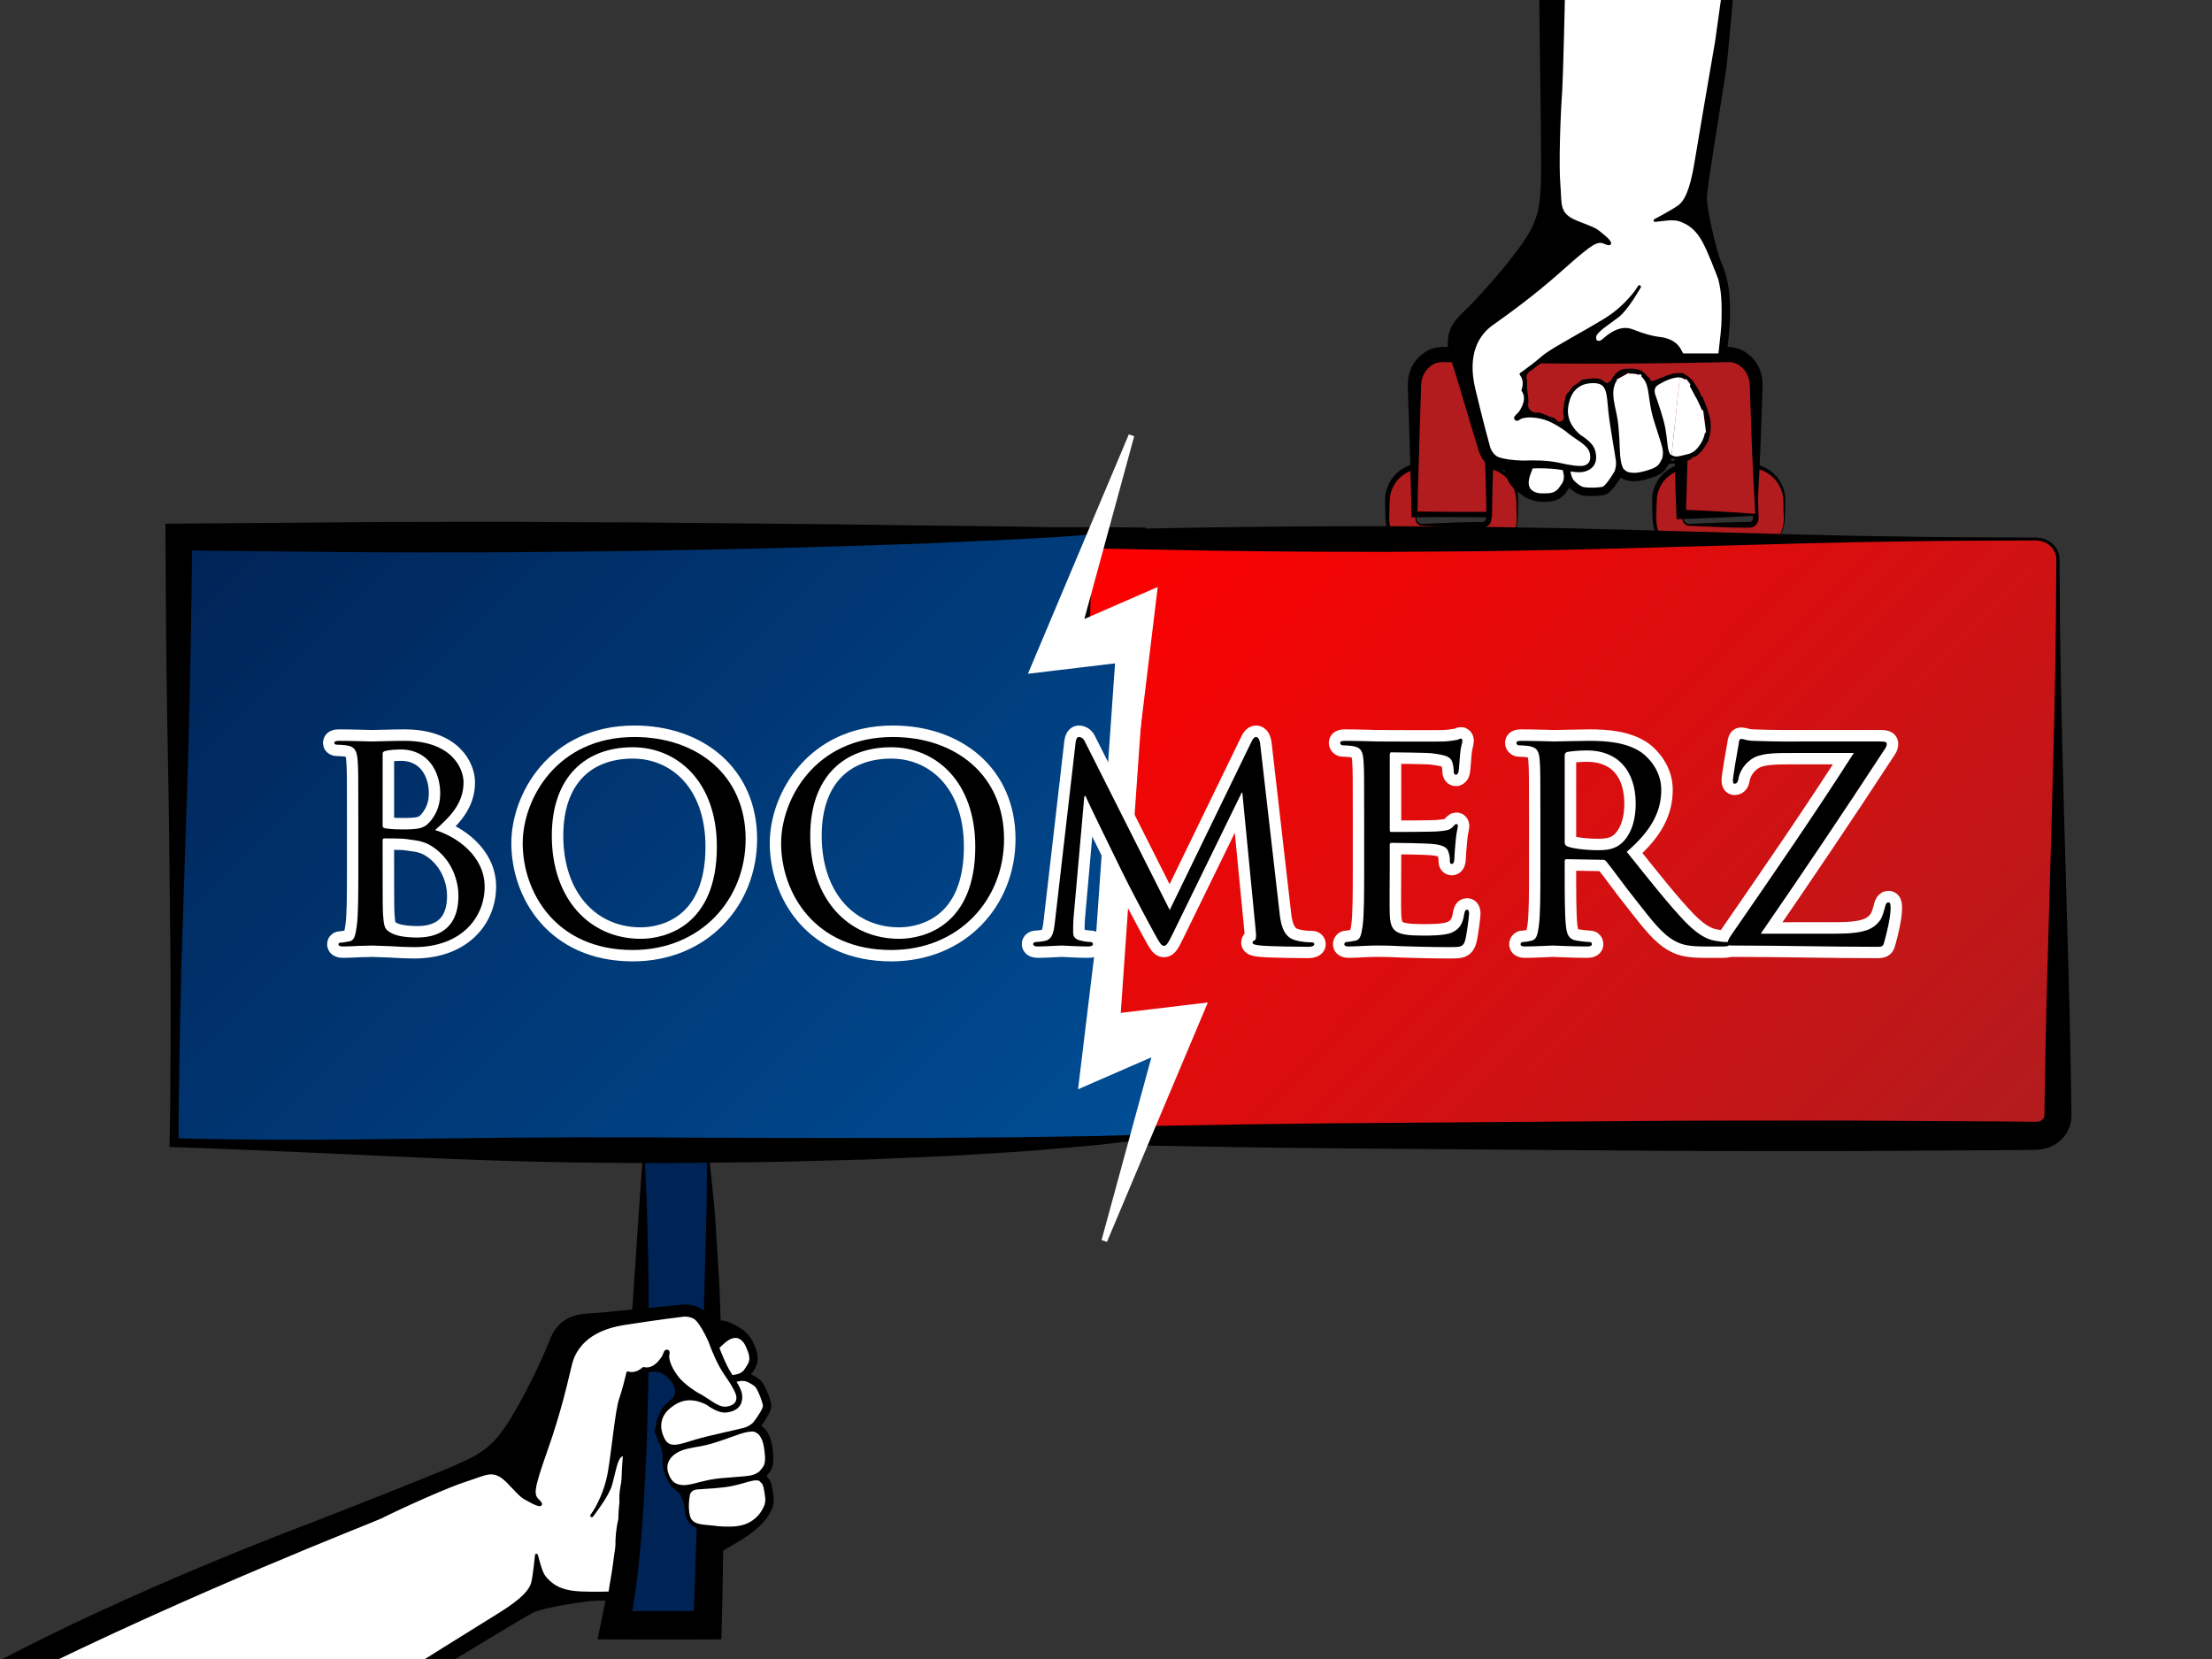 <?xml version="1.0" encoding="utf-8"?>
<!-- Generator: Adobe Illustrator 16.2.0, SVG Export Plug-In . SVG Version: 6.00 Build 0)  -->
<!DOCTYPE svg PUBLIC "-//W3C//DTD SVG 1.1//EN" "http://www.w3.org/Graphics/SVG/1.1/DTD/svg11.dtd">
<svg version="1.1" id="Layer_1" xmlns="http://www.w3.org/2000/svg" xmlns:xlink="http://www.w3.org/1999/xlink" x="0px" y="0px"
	 width="576px" height="432px" viewBox="0 0 576 432" enable-background="new 0 0 576 432" xml:space="preserve" preserveAspectRatio="none">
<rect x="0" y="0" width="576" height="432" fill="#333333" stroke="none"/>
<path fill="#002356" d="M167.654,297.648c0,0-0.604,97.811-7.543,125.57h24.138c0,0,2.715-84.58,0-125.57"/>
<path d="M167.654,297.648c0.334,5.25,0.553,10.504,0.741,15.758c0.096,2.627,0.182,5.255,0.239,7.882l0.167,7.884
	c0.117,5.258,0.111,10.512,0.124,15.77l-0.008,7.89l-0.118,7.888c-0.129,5.26-0.217,10.52-0.415,15.784
	c-0.119,2.631-0.208,5.261-0.371,7.894l-0.445,7.898l-0.578,7.908c-0.182,2.637-0.493,5.282-0.761,7.921
	c-0.231,2.635-0.687,5.299-1.034,7.95c-0.098,0.665-0.173,1.324-0.291,1.993l-0.397,2.017l-0.82,4.03l-3.576-4.58
	c8.046-0.033,16.092-0.036,24.138-0.001l-3.686,3.568l2.089-62.688l0.49-15.678l0.257-7.842c0.098-2.614,0.118-5.226,0.204-7.84
	l0.205-7.843l0.105-3.924c0.047-1.31,0.103-2.618,0.1-3.924c0.036-5.228,0.099-10.464,0.235-15.716
	c0.611,5.203,1.149,10.424,1.66,15.652c0.275,2.614,0.401,5.23,0.576,7.848l0.496,7.854c0.165,2.619,0.35,5.24,0.42,7.858
	l0.293,7.859l0.291,7.861c0.084,2.622,0.117,5.242,0.161,7.861l0.257,15.725l-0.017,15.721l-0.04,7.861
	c-0.012,2.62-0.042,5.24-0.085,7.859l-0.141,7.859c-0.042,2.619-0.107,5.24-0.185,7.866l-0.104,3.554l-3.582,0.017
	c-8.046,0.035-16.092,0.032-24.138-0.001l-4.521-0.02l0.945-4.562l0.762-3.683l0.394-1.838c0.119-0.621,0.203-1.265,0.306-1.896
	c0.371-2.547,0.846-5.054,1.113-7.646c0.287-2.579,0.658-5.139,0.925-7.729l0.806-7.774l0.678-7.805
	c0.241-2.6,0.407-5.211,0.606-7.818c0.459-5.211,0.809-10.438,1.2-15.66l2.112-31.39c0.374-5.235,0.672-10.476,1.071-15.714
	C166.861,308.134,167.243,302.893,167.654,297.648z"/>
<linearGradient id="SVGID_1_" gradientUnits="userSpaceOnUse" x1="232.183" y1="136.769" x2="437.881" y2="-68.928" gradientTransform="matrix(1 0 0 -1 -162 253)">
	<stop  offset="0" style="stop-color:#002356"/>
	<stop  offset="1" style="stop-color:#004E96"/>
</linearGradient>
<path fill="url(#SVGID_1_)" d="M301.766,294.771c0.069,0.361,0.142,0.715,0.213,1.058c-85.038,7.173-256.645,1.721-256.645,1.721
	c0.982-40.688,1.251-157.723,1.251-157.723s205.419,0.603,251.279-2.079l0.006,0.238"/>
<path d="M302.129,294.697l0.268,1.047l0.113,0.447l-0.494,0.062c-5.315,0.66-10.642,1.276-15.973,1.868
	c-5.334,0.523-10.676,0.931-16.018,1.4c-5.343,0.455-10.692,0.705-16.04,1.067c-5.349,0.377-10.701,0.583-16.052,0.817
	c-5.352,0.214-10.705,0.521-16.059,0.625l-16.062,0.435c-5.354,0.138-10.708,0.169-16.062,0.241
	c-5.354,0.078-10.708,0.102-16.062,0.13c-5.354,0.047-10.708-0.001-16.061-0.047c-5.354-0.026-10.706-0.132-16.059-0.248
	l-8.027-0.199l-8.026-0.269c-5.351-0.164-10.7-0.403-16.048-0.633l-32.085-1.459l-16.04-0.674
	c-5.347-0.248-10.693-0.404-16.044-0.598l-1.145-0.041l0.018-1.15l0.149-9.854l0.065-9.855c0.063-6.569,0.053-13.142,0.039-19.713
	c0.021-6.57-0.102-13.144-0.154-19.715l-0.214-19.712c-0.102-6.571-0.148-13.138-0.295-19.711
	c-0.145-6.572-0.24-13.144-0.335-19.715c-0.118-6.572-0.138-13.143-0.208-19.714L43.1,139.819l-0.02-3.451l3.515-0.026L78,136.108
	l15.703-0.142c5.234-0.068,10.469-0.035,15.704-0.053l15.703-0.04c5.234-0.035,10.469,0.039,15.703,0.053l15.703,0.081
	c5.234,0.004,10.468,0.03,15.702,0.088l31.405,0.3l15.702,0.153l15.704,0.22l31.403,0.377l7.854,0.141l7.844,0.003
	c5.23-0.014,10.468,0.02,15.71,0.077l0.412,0.004l-0.007,0.368l-0.005,0.238l-0.744,0.019l-0.018-0.238l0.405,0.373
	c-5.221,0.432-10.448,0.842-15.682,1.203l-7.853,0.566l-7.85,0.427l-15.704,0.747c-5.235,0.242-10.474,0.49-15.709,0.646
	l-15.708,0.51l-15.71,0.444c-5.237,0.166-10.473,0.271-15.709,0.36l-15.709,0.292c-5.236,0.109-10.473,0.186-15.71,0.24
	l-15.709,0.153c-5.236,0.035-10.473,0.13-15.709,0.116l-15.71,0.006c-5.236-0.017-10.473,0.017-15.709-0.05l-15.709-0.143
	l-31.42-0.334l3.495-3.477l-0.276,19.718c-0.124,6.573-0.197,13.146-0.368,19.718c-0.149,6.572-0.297,13.145-0.495,19.717
	c-0.169,6.571-0.439,13.147-0.654,19.719l-0.63,19.718c-0.191,6.572-0.453,13.145-0.571,19.717
	c-0.152,6.571-0.302,13.144-0.377,19.717l-0.143,9.857l-0.059,9.861l-1.126-1.191c5.342,0.137,10.689,0.262,16.037,0.295
	c5.348,0.037,10.695,0.123,16.044,0.084c10.697,0.002,21.396-0.129,32.091-0.255l16.042-0.181l8.02-0.094l8.019-0.025
	c5.345-0.045,10.69-0.086,16.035-0.044c5.345,0.048,10.688-0.04,16.033,0.03c5.344,0.039,10.688,0.085,16.031,0.076l16.031,0.045
	l32.058-0.02l8.016-0.015l8.013-0.072c5.341-0.058,10.69-0.026,16.029-0.153l16.033-0.246c5.34-0.168,10.686-0.31,16.042-0.408
	l-0.381,0.509l-0.162-1.067L302.129,294.697z"/>
<g id="XMLID_1_">
	<g>
		<path fill="#FFFFFF" d="M199.544,389.348c0.133,0.86,0.133,0.86,0.106,1.305l-0.018,0.195c-0.044,0.799-0.16,1.438-1.215,3.096
			c-0.195,0.293-0.479,0.64-0.807,1.021c-1.766,1.863-3.655,2.521-5.545,2.795c-2.067,0.302-5.252,0.019-5.252,0.019
			c-0.55-0.089-1.349-0.179-2.209-0.248c-2.209-0.213-4.631-0.284-5.288-2.68c-0.647-2.396-0.071-5.402-0.071-5.402
			s0.106-1.846,2.413-1.987c2.289-0.169,6.316-0.302,9.235-0.94c2.928-0.639,4.95-1.543,6.299-1.401
			c0.168,0.036,0.319,0.054,0.453,0.062c0.204,0.09,0.399,0.195,0.514,0.346c0.08,0.09,0.151,0.16,0.24,0.25
			c0.168,0.149,0.311,0.301,0.461,0.566c0.222,0.417,0.39,1.029,0.523,1.916C199.455,388.734,199.5,389.072,199.544,389.348z"/>
		<path fill="#FFFFFF" d="M188.57,374.471c2.484-0.816,5.829-2.379,7.931-2.022c0.55,0.239,1.171,0.585,1.481,1.011
			c0.151,0.195,0.328,0.462,0.497,0.771c0.47,0.834,0.754,1.862,0.949,3.441c0.284,2.271,0.266,3.719-0.63,4.782l-0.178,0.229
			c-0.239,0.275-0.443,0.551-0.647,0.781c-0.541,0.407-1.224,0.789-2.023,1.012c-2.084,0.549-7.603,0.541-10.965,1.207
			c-3.345,0.655-5.589,1.596-7.497,1.383c-1.898-0.221-3.043-1.072-3.824-3.406c-0.754-2.333,0.275-4.249,2.059-5.456
			c1.801-1.206,4.134-1.534,6.529-1.951C184.417,375.871,185.864,375.384,188.57,374.471z"/>
		<path fill="#FFFFFF" d="M194.656,350.721c0.709,1.686,1.384,3.256,0.186,5.029c-0.319,0.506-0.621,0.949-0.86,1.322
			c-0.355,0.354-0.949,0.852-1.695,1.072c-0.709,0.188-1.339,0.275-1.756,0.328c-0.133-0.229-0.266-0.451-0.417-0.69
			c-1.5-2.388-2.67-5.421-3.22-6.956c0.177-0.115,0.381-0.283,0.639-0.523c1.153-1.126,4.045-4.01,6.441-0.859
			c0.115,0.178,0.23,0.354,0.337,0.55c0.106,0.194,0.213,0.391,0.284,0.577L194.656,350.721z"/>
		<path fill="#FFFFFF" d="M190.459,367.15c1.277-0.408,1.907-1.153,2.2-1.873v-0.008c0.168-0.418,0.222-0.826,0.239-1.146
			c0.106-1.446-0.55-2.741-1.65-4.524c0.577-0.213,1.943-0.595,3.238-0.213c1.012,0.436,2.245,1.092,2.742,1.891
			c0.86,1.445,1.57,3.469,1.81,4.631c0.151,0.79-1.277,3.033-2.679,4.826c-0.639,0.55-1.517,1.152-2.52,1.42
			c-2.067,0.559-8.703,1.898-12.749,3.087c-4.028,1.198-6.875,2.528-8.393-0.507c-1.526-3.033-1.126-6.076,1.535-8.295
			c2.289-1.906,5.279-3.237,9.803-1.037c0.16,0.098,0.328,0.222,0.47,0.311c0.364,0.249,0.63,0.417,0.79,0.523
			C187.266,367.381,188.525,367.807,190.459,367.15z"/>
		<path d="M198.399,385.771c-0.089-0.088-0.16-0.16-0.24-0.248c-0.115-0.15-0.311-0.258-0.514-0.347
			c-0.133-0.009-0.284-0.026-0.453-0.062c-1.349-0.143-3.371,0.764-6.299,1.402c-2.919,0.639-6.947,0.771-9.235,0.939
			c-2.307,0.143-2.413,1.986-2.413,1.986s-0.577,3.008,0.071,5.402c0.657,2.396,3.079,2.468,5.288,2.681
			c0.86,0.069,1.659,0.158,2.209,0.248c0,0,3.185,0.283,5.252-0.019c1.89-0.274,3.779-0.932,5.545-2.795
			c0.328-0.381,0.612-0.729,0.807-1.021c1.056-1.657,1.171-2.297,1.215-3.096l0.018-0.195c0.026-0.442,0.026-0.442-0.106-1.304
			c-0.044-0.274-0.089-0.612-0.16-1.092c-0.133-0.887-0.302-1.499-0.523-1.916C198.71,386.073,198.568,385.923,198.399,385.771z
			 M197.974,383.466c0.204-0.231,0.408-0.506,0.647-0.78l0.178-0.23c0.896-1.064,0.914-2.512,0.63-4.782
			c-0.195-1.579-0.479-2.608-0.949-3.44c-0.169-0.312-0.346-0.578-0.497-0.772c-0.311-0.426-0.932-0.771-1.481-1.011
			c-2.103-0.355-5.447,1.205-7.931,2.021c-2.706,0.914-4.152,1.401-6.317,1.783c-2.396,0.417-4.729,0.745-6.529,1.951
			c-1.783,1.207-2.812,3.123-2.059,5.456c0.781,2.334,1.925,3.187,3.824,3.407c1.908,0.213,4.152-0.729,7.497-1.385
			c3.362-0.666,8.881-0.656,10.965-1.207C196.75,384.255,197.433,383.873,197.974,383.466z M199.038,365.908
			c-0.239-1.162-0.949-3.186-1.81-4.631c-0.497-0.799-1.73-1.455-2.742-1.891c-1.295-0.382-2.661,0-3.238,0.213
			c1.1,1.783,1.756,3.078,1.65,4.524c-0.018,0.319-0.071,0.728-0.239,1.146v0.008c-0.293,0.72-0.923,1.465-2.2,1.873
			c-1.934,0.656-3.194,0.229-5.164-0.914c-0.16-0.106-0.426-0.274-0.79-0.523c-0.142-0.089-0.311-0.213-0.47-0.311
			c-4.524-2.2-7.514-0.869-9.803,1.037c-2.661,2.219-3.061,5.262-1.535,8.295c1.517,3.035,4.365,1.705,8.393,0.507
			c4.045-1.188,10.682-2.528,12.749-3.087c1.002-0.268,1.881-0.87,2.52-1.42C197.761,368.941,199.189,366.698,199.038,365.908z
			 M197.929,371.055c0.053,0.203,0.098,0.398,0.115,0.594c0.435,0.267,0.834,0.596,1.118,0.977c0.16,0.23,0.373,0.541,0.577,0.914
			c0.55,1.012,0.896,2.2,1.1,3.957c0.329,2.6,0.284,4.4-0.922,5.882l-0.177,0.213c-0.116,0.15-0.24,0.283-0.346,0.417
			c0,0.266,0.018,0.516,0.018,0.754c0.195,0.195,0.461,0.452,0.701,0.896c0.311,0.56,0.532,1.322,0.701,2.396
			c0.053,0.471,0.115,0.815,0.142,1.082c0.151,0.896,0.168,1.012,0.124,1.605l-0.018,0.195c-0.062,1.125-0.311,2.004-1.438,3.778
			c-1.242,1.916-4.374,4.597-7.452,6.36c-1.002,0.586-2.28,1.34-3.646,2.146c-0.284,0.159-0.55,0.312-0.834,0.471
			c0.089-0.684,0.018-1.41-0.24-2.05c0.062-1.499-0.728-2.944-2.688-3.292c-2.617-0.461-5.518-1.1-5.917-4.267
			c-0.239-1.872-0.497-3.416-1.428-5.084c-0.683-1.188-1.89-1.534-2.511-2.511c-1.668-2.617-2.147-4.284-2.014-7.514
			c0.035-0.551-0.071-1.057-0.249-1.481c-0.08-0.79-0.355-1.562-0.86-2.165c-0.062-0.115-0.142-0.248-0.231-0.354
			c-0.053-0.756-0.292-1.519-0.736-2.113c0.027-0.193,0.053-0.381,0.089-0.575c0.249-0.479,0.399-1.029,0.417-1.687
			c0-0.187,0.026-0.381,0.026-0.595c0.399-0.976,0.79-1.979,1.322-2.909c0.586-1.029,1.5-1.668,2.396-2.412
			c1.65-1.367,1.207-3.824,0-5.244c-1.011-1.207-2.173-2.297-3.779-2.572c-0.683-0.124-1.384-0.105-2.049,0.035l-0.124-0.532
			c1.686-0.381,2.927-1.96,3.584-2.989c0.284-0.604,0.479-1.109,0.559-1.277c0.044-0.194,0.248-0.328,0.452-0.283
			c0.213,0.044,0.346,0.266,0.302,0.479c-0.089,0.373-0.133,0.746-0.133,1.102c0.178,1.668,1.1,3.565,2.546,5.394
			c1.562,1.979,4.4,3.753,5.021,4.136c1.251,0.629,2.608,1.533,3.495,2.129c0.346,0.238,0.612,0.416,0.746,0.496
			c2.005,1.172,3.034,1.366,4.533,0.86c2.369-0.79,1.872-2.839,1.863-2.929c-0.018-0.034-0.018-0.062-0.018-0.098
			c0,0-0.106-1.32-3.007-5.438c-1.836-2.617-3.3-6.139-4.232-8.729c-1.073-2.423-2.262-4.437-3.247-5.519
			c-1.295-1.455-3.593-1.216-3.593-1.216s-6.157,0.71-15.623,2.199c-9.439,1.5-12.802,6.469-13.795,10.603
			c-1.011,4.116-2.724,12.074-6.396,22.437c-3.655,10.371-3.611,11.524-2.041,13.041c1.579,1.519,0.124,1.287-2.032,0.08
			c-2.156-1.188-1.73-0.684-5.625-4.791c-3.912-4.106-5.873-2.271-10.823-0.728c-4.968,1.544-16.883,6.929-22.605,9.786
			c-1.801,0.904-48.945,19.047-95.495,42.264C-41.72,459.96-86.424,487.63-86.424,487.63c0.24-0.088,37.403-28.371,83.03-53.043
			c37.899-20.476,85.665-38.131,86.108-38.308c7.036-2.752,26.251-10.291,33.491-13.344c8.925-3.744,12.252-5.438,17.122-13.433
			c5.323-8.737,9.439-18.471,10.256-20.591c1.535-4.036,4.613-6.201,9.165-6.458c3.123-0.179,7.718-0.657,12.181-1.101
			c2.333-0.239,4.746-0.488,6.858-0.684l6.05-0.568c0.355-0.025,3.496-0.238,5.163,1.562c0.453,0.479,0.87,1.072,1.242,1.738
			c0.213,0.373,0.373,0.736,0.506,1.048c1.011-0.151,2.52-0.312,3.602-0.179c1.739,0.24,4.418,1.987,4.942,2.352
			c0.026,0.009,0.044,0.027,0.053,0.045c0.133,0.098,1.339,1.038,2.218,2.626c0.133,0.239,0.249,0.479,0.355,0.728l0.062,0.15
			c0.754,1.774,1.694,3.957,0.062,6.379c-0.39,0.596-0.719,1.1-1.002,1.518c1.224,0.506,2.724,1.322,3.424,2.484
			c0.071,0.123,0.151,0.258,0.222,0.391c0.834,1.517,1.517,3.494,1.757,4.666c0.115,0.63,0.062,1.543-1.357,3.762
			C198.754,369.909,198.355,370.486,197.929,371.055z M193.973,349.441c-2.396-3.148-5.288-0.266-6.441,0.86
			c-0.257,0.24-0.461,0.408-0.639,0.523c0.55,1.534,1.721,4.569,3.22,6.956c0.151,0.238,0.284,0.461,0.417,0.691
			c0.417-0.054,1.047-0.143,1.756-0.328c0.746-0.223,1.34-0.72,1.695-1.074c0.239-0.372,0.541-0.815,0.86-1.321
			c1.198-1.774,0.523-3.345-0.186-5.03l-0.062-0.15c-0.071-0.187-0.177-0.381-0.284-0.576
			C194.203,349.798,194.088,349.62,193.973,349.441z"/>
		<path fill="#FFFFFF" d="M154.121,394.652c0.239-0.293,4.019-5.049,4.888-8.021c0.878-3.062,1.384-6.84,2.688-7.639
			c0.329-0.195,0.612-0.284,0.887-0.284c-0.204,2.343-0.319,4.693-0.399,7.062c-0.311,1.578-0.604,3.166-0.533,4.789
			c0,0.133,0.044,0.268,0.071,0.392c-0.222,1.562-0.328,3.132-0.337,4.692c-0.594,2.334-0.79,4.817-0.763,7.187
			c-0.231,1.366-0.417,2.75-0.595,4.135c-0.319,2.617-0.86,5.226-1.233,7.833c-2.484,0.062-7.23,0.124-9.475-0.177
			c-3.149-0.399-5.012-1.394-6.485-2.795c-1.482-1.384-1.872-2.085-3.149-6.867c0,0-0.488,4.995-0.949,7.036
			c-0.461,2.031-2.458,4.533-8.766,8.41c-5.305,3.256-22.055,13.742-27.2,16.971L19.91,500.525l-106.335-12.899
			c0,0,44.704-27.67,89.976-50.249c46.55-23.217,93.694-41.359,95.495-42.264c5.722-2.857,17.637-8.242,22.605-9.786
			c4.95-1.543,6.911-3.38,10.823,0.728c3.895,4.107,3.469,3.604,5.625,4.791c2.156,1.207,3.611,1.438,2.032-0.08
			c-1.57-1.517-1.615-2.67,2.041-13.041c3.673-10.361,5.385-18.319,6.396-22.437c0.994-4.134,4.356-9.103,13.795-10.603
			c9.466-1.489,15.623-2.199,15.623-2.199s2.298-0.239,3.593,1.216c0.985,1.082,2.174,3.096,3.247,5.519
			c0.932,2.59,2.396,6.111,4.232,8.729c2.901,4.117,3.007,5.438,3.007,5.438c0,0.036,0,0.062,0.018,0.098
			c0.009,0.09,0.505,2.139-1.863,2.929c-1.5,0.506-2.528,0.312-4.533-0.86c-0.133-0.08-0.399-0.258-0.746-0.496
			c-0.887-0.596-2.244-1.5-3.495-2.129c-0.621-0.383-3.46-2.156-5.021-4.136c-1.446-1.827-2.369-3.726-2.546-5.394
			c0-0.354,0.044-0.729,0.133-1.102c0.044-0.213-0.089-0.436-0.302-0.479c-0.204-0.045-0.408,0.089-0.452,0.283
			c-0.08,0.168-0.275,0.674-0.559,1.277c-0.657,1.029-1.898,2.607-3.584,2.989c-0.488,0.106-1.012,0.114-1.57-0.019
			c0,0-1.819,1.838-4.063,1.137c0,0-0.071,0.178-0.133,0.566c-0.284,1.189-0.994,4.047-1.757,6.256
			c-0.994,2.893-1.756,11.621-2.865,18.647C157.643,389.766,154.325,394.378,154.121,394.652z"/>
		<path d="M161.697,378.994c-1.304,0.799-1.81,4.578-2.688,7.639c-0.87,2.973-4.649,7.727-4.888,8.02
			c0.204-0.273,3.522-4.887,4.604-11.691c1.109-7.025,1.872-15.756,2.865-18.648c0.763-2.209,1.473-5.064,1.757-6.254
			c0.062-0.391,0.133-0.567,0.133-0.567c2.245,0.7,4.063-1.136,4.063-1.136c0.559,0.133,1.082,0.123,1.57,0.018l0.124,0.532
			c-1.455,0.327-2.777,1.251-3.566,2.563c-0.985,1.623-1.029,3.362-1.207,5.189c-0.124,1.251-0.284,2.484-0.417,3.734
			c-0.736,3.416-1.189,6.85-1.464,10.317C162.31,378.71,162.026,378.799,161.697,378.994z"/>
		<path d="M158.592,416.361c-1.162,0.089-2.173,0.089-3.114,0.062c-1.783-0.026-13.84,1.649-16.892,3.202
			c-2.333,1.171-21.683,12.936-32.506,19.535c-0.612,0.373-74.273,61.365-86.17,61.365l82.861-63.148
			c5.146-3.229,21.895-13.715,27.2-16.971c6.308-3.877,8.304-6.379,8.766-8.41c0.461-2.041,0.949-7.036,0.949-7.036
			c1.277,4.782,1.667,5.483,3.149,6.867c1.473,1.4,3.335,2.396,6.485,2.795c2.245,0.301,6.991,0.239,9.475,0.177
			C158.716,415.323,158.654,415.838,158.592,416.361z"/>
	</g>
	<g>
		<path fill="none" stroke="#000000" stroke-width="0.744" stroke-linecap="round" stroke-linejoin="round" d="M158.796,414.8
			c-2.484,0.062-7.23,0.124-9.475-0.177c-3.149-0.399-5.012-1.395-6.485-2.795c-1.482-1.384-1.872-2.085-3.149-6.867
			c0,0-0.488,4.995-0.949,7.036c-0.461,2.031-2.458,4.533-8.766,8.41c-5.305,3.256-22.055,13.742-27.2,16.971l-82.861,63.148
			c11.897,0,85.558-60.992,86.17-61.365c10.823-6.601,30.172-18.364,32.506-19.535c3.052-1.553,15.108-3.229,16.892-3.202
			c0.94,0.026,1.952,0.026,3.114-0.062"/>
		<path fill="none" stroke="#000000" stroke-width="0.744" stroke-linecap="round" stroke-linejoin="round" d="M154.112,394.67
			c0,0,0-0.009,0.009-0.018c0.239-0.293,4.019-5.049,4.888-8.021c0.878-3.062,1.384-6.84,2.688-7.639
			c0.329-0.195,0.612-0.284,0.887-0.284h0.009"/>
		<path fill="none" stroke="#000000" stroke-width="0.744" stroke-linecap="round" stroke-linejoin="round" d="M187.691,403.692
			c0.284-0.159,0.55-0.312,0.834-0.471c1.366-0.808,2.644-1.562,3.646-2.146c3.079-1.766,6.21-4.444,7.452-6.36
			c1.127-1.773,1.375-2.652,1.438-3.779l0.018-0.194c0.044-0.595,0.027-0.71-0.124-1.605c-0.027-0.267-0.089-0.612-0.142-1.083
			c-0.168-1.072-0.39-1.836-0.701-2.396c-0.24-0.443-0.506-0.7-0.701-0.896c0-0.239-0.018-0.487-0.018-0.754
			c0.106-0.134,0.23-0.267,0.346-0.417l0.177-0.213c1.207-1.48,1.251-3.283,0.922-5.882c-0.204-1.757-0.55-2.945-1.1-3.957
			c-0.204-0.373-0.417-0.685-0.577-0.914c-0.284-0.381-0.683-0.71-1.118-0.976c-0.018-0.195-0.062-0.392-0.115-0.596
			c0.426-0.566,0.825-1.145,1.153-1.686c1.419-2.219,1.473-3.133,1.357-3.762c-0.24-1.172-0.923-3.149-1.757-4.666
			c-0.071-0.133-0.15-0.268-0.222-0.392c-0.701-1.161-2.2-1.979-3.424-2.483c0.284-0.418,0.612-0.922,1.002-1.518
			c1.632-2.422,0.692-4.604-0.062-6.379l-0.062-0.15c-0.106-0.248-0.222-0.488-0.355-0.728c-0.878-1.588-2.085-2.528-2.218-2.626
			c-0.009-0.018-0.027-0.036-0.053-0.045c-0.523-0.363-3.203-2.111-4.942-2.352c-1.082-0.133-2.59,0.026-3.602,0.178
			c-0.133-0.311-0.293-0.674-0.506-1.047c-0.373-0.666-0.79-1.26-1.242-1.738c-1.667-1.801-4.808-1.588-5.163-1.562l-6.05,0.568
			c-2.112,0.193-4.525,0.443-6.858,0.684c-4.462,0.442-9.058,0.922-12.181,1.101c-4.551,0.257-7.63,2.422-9.165,6.458
			c-0.816,2.119-4.933,11.853-10.256,20.591c-4.87,7.994-8.197,9.688-17.122,13.433c-7.239,3.053-26.455,10.592-33.491,13.344
			c-0.443,0.177-48.208,17.832-86.108,38.308c-45.627,24.672-82.79,52.955-83.03,53.043c0,0,44.704-27.67,89.976-50.249
			c46.55-23.217,93.694-41.359,95.495-42.264c5.722-2.857,17.637-8.242,22.605-9.786c4.95-1.543,6.911-3.38,10.823,0.728
			c3.895,4.107,3.469,3.604,5.625,4.791c2.156,1.206,3.611,1.438,2.032-0.08c-1.57-1.517-1.615-2.67,2.041-13.041
			c3.673-10.361,5.385-18.32,6.396-22.437c0.994-4.134,4.356-9.103,13.795-10.603c9.466-1.49,15.623-2.199,15.623-2.199
			s2.298-0.239,3.593,1.216c0.985,1.082,2.174,3.096,3.247,5.518c0.932,2.591,2.396,6.112,4.232,8.729
			c2.901,4.117,3.007,5.438,3.007,5.438c0,0.036,0,0.062,0.018,0.098c0.009,0.09,0.505,2.139-1.863,2.929
			c-1.5,0.506-2.528,0.312-4.533-0.86c-0.133-0.08-0.399-0.258-0.746-0.496c-0.887-0.596-2.244-1.5-3.495-2.13
			c-0.621-0.382-3.46-2.155-5.021-4.135c-1.446-1.827-2.369-3.726-2.546-5.394c0-0.354,0.044-0.729,0.133-1.102
			c0.044-0.213-0.089-0.436-0.302-0.479c-0.204-0.045-0.408,0.088-0.452,0.283c-0.08,0.168-0.275,0.674-0.559,1.277
			c-0.657,1.029-1.898,2.607-3.584,2.989c-0.488,0.106-1.012,0.114-1.57-0.019c0,0-1.819,1.838-4.063,1.137
			c0,0-0.071,0.178-0.133,0.566c-0.284,1.189-0.994,4.047-1.757,6.256c-0.994,2.893-1.756,11.621-2.865,18.647
			c-1.083,6.805-4.4,11.418-4.604,11.692"/>
		<path fill="none" stroke="#000000" stroke-width="0.744" stroke-linecap="round" stroke-linejoin="round" d="M199.384,388.256
			c0.071,0.479,0.115,0.816,0.16,1.092c0.133,0.86,0.133,0.86,0.106,1.305l-0.018,0.195c-0.044,0.799-0.16,1.438-1.215,3.096
			c-0.195,0.293-0.479,0.64-0.807,1.021c-1.766,1.863-3.655,2.521-5.545,2.795c-2.067,0.302-5.252,0.019-5.252,0.019
			c-0.55-0.089-1.349-0.179-2.209-0.248c-2.209-0.213-4.631-0.284-5.288-2.68c-0.647-2.396-0.071-5.402-0.071-5.402
			s0.106-1.846,2.413-1.987c2.289-0.169,6.316-0.302,9.235-0.94c2.928-0.639,4.95-1.543,6.299-1.401
			c0.168,0.036,0.319,0.054,0.453,0.062c0.204,0.09,0.399,0.195,0.514,0.346c0.08,0.09,0.151,0.16,0.24,0.25
			c0.168,0.149,0.311,0.301,0.461,0.566C199.083,386.757,199.251,387.369,199.384,388.256z"/>
		<path fill="none" stroke="#000000" stroke-width="0.744" stroke-linecap="round" stroke-linejoin="round" d="M197.982,373.458
			c0.151,0.194,0.328,0.462,0.497,0.772c0.47,0.832,0.754,1.861,0.949,3.44c0.284,2.271,0.266,3.718-0.63,4.782l-0.178,0.23
			c-0.239,0.274-0.443,0.549-0.647,0.78c-0.541,0.407-1.224,0.789-2.023,1.011c-2.084,0.551-7.603,0.541-10.965,1.207
			c-3.345,0.656-5.589,1.598-7.497,1.385c-1.898-0.223-3.043-1.073-3.824-3.407c-0.754-2.333,0.275-4.249,2.059-5.456
			c1.801-1.206,4.134-1.534,6.529-1.951c2.165-0.382,3.611-0.869,6.317-1.783c2.484-0.816,5.829-2.378,7.931-2.021
			C197.051,372.688,197.672,373.032,197.982,373.458z"/>
		<path fill="none" stroke="#000000" stroke-width="0.744" stroke-linecap="round" stroke-linejoin="round" d="M194.842,355.75
			c-0.319,0.506-0.621,0.949-0.86,1.322c-0.355,0.354-0.949,0.852-1.695,1.072c-0.709,0.188-1.339,0.275-1.756,0.328
			c-0.133-0.229-0.266-0.451-0.417-0.69c-1.5-2.388-2.67-5.421-3.22-6.956c0.177-0.115,0.381-0.283,0.639-0.523
			c1.153-1.126,4.045-4.01,6.441-0.859c0.115,0.178,0.23,0.354,0.337,0.55c0.106,0.194,0.213,0.391,0.284,0.577l0.062,0.149
			C195.365,352.404,196.04,353.977,194.842,355.75z"/>
		<path fill="none" stroke="#000000" stroke-width="0.744" stroke-linecap="round" stroke-linejoin="round" d="M190.459,367.15
			c1.277-0.408,1.907-1.153,2.2-1.873v-0.008c0.168-0.418,0.222-0.826,0.239-1.146c0.106-1.446-0.55-2.741-1.65-4.524
			c0.577-0.213,1.943-0.595,3.238-0.213c1.012,0.436,2.245,1.092,2.742,1.891c0.86,1.445,1.57,3.469,1.81,4.631
			c0.151,0.79-1.277,3.033-2.679,4.826c-0.639,0.55-1.517,1.152-2.52,1.42c-2.067,0.559-8.703,1.898-12.749,3.087
			c-4.028,1.198-6.875,2.528-8.393-0.507c-1.526-3.033-1.126-6.076,1.535-8.295c2.289-1.906,5.279-3.237,9.803-1.037
			c0.16,0.098,0.328,0.222,0.47,0.311c0.364,0.249,0.63,0.417,0.79,0.523C187.266,367.381,188.525,367.807,190.459,367.15z"/>
		<path fill="none" stroke="#000000" stroke-width="0.744" stroke-linecap="round" stroke-linejoin="round" d="M164.048,368.393
			c-0.736,3.416-1.189,6.85-1.464,10.317c-0.204,2.343-0.319,4.692-0.399,7.062c0,0.01,0,0.026,0,0.035"/>
		<path fill="none" stroke="#000000" stroke-width="0.744" stroke-linecap="round" stroke-linejoin="round" d="M170.817,372.863
			c0.027-0.194,0.053-0.381,0.089-0.576"/>
		<path fill="none" stroke="#000000" stroke-width="0.744" stroke-linecap="round" stroke-linejoin="round" d="M187.691,403.692
			c0.089-0.684,0.018-1.41-0.24-2.05"/>
		<path fill="none" stroke="#000000" stroke-width="0.744" stroke-linecap="round" stroke-linejoin="round" d="M170.906,372.287
			c0.249-0.479,0.399-1.029,0.417-1.686c0-0.188,0.026-0.383,0.026-0.596c0.399-0.977,0.79-1.979,1.322-2.908
			c0.586-1.029,1.5-1.668,2.396-2.414c1.65-1.365,1.207-3.824,0-5.242c-1.011-1.207-2.173-2.299-3.779-2.573
			c-0.683-0.124-1.384-0.106-2.049,0.034c-1.455,0.328-2.777,1.252-3.566,2.564c-0.985,1.623-1.029,3.362-1.207,5.189
			c-0.124,1.251-0.284,2.484-0.417,3.734"/>
		<path fill="none" stroke="#000000" stroke-width="0.744" stroke-linecap="round" stroke-linejoin="round" d="M172.645,377.495
			c-0.08-0.79-0.355-1.562-0.86-2.165"/>
		<path fill="none" stroke="#000000" stroke-width="0.744" stroke-linecap="round" stroke-linejoin="round" d="M171.785,375.33
			c-0.062-0.115-0.142-0.248-0.231-0.354"/>
		<path fill="none" stroke="#000000" stroke-width="0.744" stroke-linecap="round" stroke-linejoin="round" d="M171.554,374.977
			c-0.053-0.756-0.292-1.519-0.736-2.112"/>
		<path fill="none" stroke="#000000" stroke-width="0.744" stroke-linecap="round" stroke-linejoin="round" d="M187.452,401.644
			c0.062-1.499-0.728-2.944-2.688-3.292c-2.617-0.461-5.518-1.1-5.917-4.267c-0.239-1.872-0.497-3.416-1.428-5.084
			c-0.683-1.188-1.89-1.534-2.511-2.511c-1.668-2.617-2.147-4.284-2.014-7.514c0.035-0.551-0.071-1.057-0.249-1.481"/>
		<path fill="none" stroke="#000000" stroke-width="0.744" stroke-linecap="round" stroke-linejoin="round" d="M160.624,402.832
			c-0.231,1.366-0.417,2.75-0.595,4.135c-0.319,2.617-0.86,5.226-1.233,7.833c-0.08,0.523-0.142,1.038-0.204,1.562"/>
		<path fill="none" stroke="#000000" stroke-width="0.744" stroke-linecap="round" stroke-linejoin="round" d="M161.387,395.646
			c-0.594,2.332-0.79,4.816-0.763,7.186"/>
		<path fill="none" stroke="#000000" stroke-width="0.744" stroke-linecap="round" stroke-linejoin="round" d="M161.724,390.953
			c-0.222,1.562-0.328,3.132-0.337,4.693"/>
		<path fill="none" stroke="#000000" stroke-width="0.744" stroke-linecap="round" stroke-linejoin="round" d="M162.186,385.771
			c-0.311,1.58-0.604,3.168-0.533,4.791c0,0.133,0.044,0.267,0.071,0.391"/>
	</g>
</g>
<path fill="#B21C1E" d="M386.026,144.104h-15.69c-5.003,0-9.072-4.069-9.072-9.073v-4.632c0-5.005,4.069-9.073,9.072-9.073h15.69
	c5.001,0,9.068,4.068,9.068,9.073v4.632C395.096,140.035,391.027,144.104,386.026,144.104z M370.336,128.762
	c-0.902,0-1.635,0.734-1.635,1.638v4.632c0,0.903,0.731,1.638,1.635,1.638h15.69c0.9,0,1.635-0.734,1.635-1.638V130.4
	c0-0.903-0.733-1.638-1.635-1.638H370.336z"/>
<g>
	<path d="M386.026,144.104c0,0-1.525,0.007-4.194,0.02c-2.67,0.006-6.482,0.049-11.059,0.144c-2.286,0.142-4.958-0.606-6.952-2.471
		c-1.007-0.912-1.828-2.092-2.362-3.429c-0.285-0.663-0.459-1.378-0.575-2.106c-0.112-0.737-0.122-1.483-0.137-2.183
		c-0.017-1.443-0.1-2.854-0.063-4.386c0.065-1.598,0.594-3.146,1.434-4.524c0.831-1.388,2.068-2.528,3.489-3.342
		c1.434-0.798,3.079-1.222,4.728-1.244c3.052,0.019,6.102,0.009,9.104,0.059c1.502,0.021,2.99,0.043,4.463,0.064
		c0.745,0.018,1.485,0.036,2.222,0.054c0.692,0.039,1.509,0.126,2.236,0.343c2.947,0.78,5.231,2.999,6.266,5.502
		c0.533,1.252,0.75,2.583,0.719,3.846c-0.027,1.233-0.056,2.425-0.081,3.569c-0.004,1.136-0.073,2.263-0.36,3.283
		c-0.279,1.015-0.695,1.937-1.229,2.707c-1.061,1.546-2.392,2.57-3.593,3.148c-1.204,0.587-2.25,0.798-2.958,0.878
		C386.409,144.104,386.026,144.104,386.026,144.104z M386.026,144.104c0,0,0.383-0.004,1.093-0.078
		c0.706-0.087,1.748-0.307,2.94-0.903c1.19-0.583,2.514-1.618,3.51-3.181c1.018-1.561,1.545-3.635,1.359-5.923
		c-0.146-2.272,0.246-4.856-0.915-7.145c-1.065-2.282-3.257-4.193-5.91-4.762c-0.652-0.161-1.281-0.204-2.039-0.215
		c-0.718,0.016-1.438,0.031-2.164,0.047c-1.473,0.021-2.961,0.042-4.464,0.064c-3.003,0.05-6.054,0.04-9.104,0.06
		c-1.401,0.008-2.799,0.353-4.029,1.021c-1.208,0.693-2.291,1.64-3.042,2.811c-0.757,1.159-1.241,2.51-1.351,3.855
		c-0.102,1.408-0.085,2.908-0.132,4.323c-0.02,0.729-0.039,1.407,0.031,2.062c0.076,0.66,0.202,1.316,0.436,1.93
		c0.431,1.239,1.134,2.362,2.032,3.251c0.893,0.896,1.954,1.576,3.071,2.008c1.118,0.444,2.281,0.595,3.422,0.611
		c4.576,0.095,8.39,0.138,11.06,0.144C384.501,144.098,386.026,144.104,386.026,144.104z"/>
	<path d="M370.336,128.762c0.005,0.021-0.208-0.025-0.558,0.11c-0.339,0.118-0.849,0.471-1.012,1.157
		c-0.088,0.68-0.017,1.537-0.006,2.502c0.013,0.485,0.025,1,0.04,1.544c0.04,0.52-0.056,1.181,0.225,1.61
		c0.258,0.479,0.798,0.776,1.361,0.739c0.645-0.028,1.309-0.057,1.991-0.086c1.367-0.059,2.81-0.122,4.301-0.187
		c1.491-0.069,3.032-0.133,4.6-0.164c1.565-0.054,3.156-0.04,4.748-0.062c0.463-0.002,0.837-0.344,0.896-0.793
		c0.022-0.069,0.017-0.331,0.021-0.512l0.005-0.592l0.028-1.179c0.021-0.783,0.043-1.56,0.063-2.327c0.015-0.037,0-0.418-0.03-0.442
		c-0.008-0.07-0.062-0.198-0.124-0.303c-0.127-0.214-0.34-0.379-0.581-0.453c-0.193-0.074-0.606-0.072-0.971-0.09
		c-0.366-0.016-0.729-0.032-1.088-0.047c-0.718-0.031-1.42-0.062-2.104-0.092c-1.366-0.06-2.659-0.116-3.854-0.168
		c-2.386-0.097-4.375-0.14-5.768-0.146C371.132,128.769,370.336,128.762,370.336,128.762z M370.336,128.762
		c0,0,0.796-0.007,2.188-0.02c1.392-0.006,3.381-0.049,5.767-0.146c1.193-0.052,2.486-0.108,3.854-0.168
		c0.685-0.03,1.387-0.061,2.104-0.092c0.358-0.016,0.722-0.031,1.088-0.047c0.366-0.003,0.703-0.073,1.235,0.028
		c0.48,0.104,0.935,0.386,1.24,0.794c0.148,0.208,0.28,0.417,0.362,0.719c0.091,0.337,0.083,0.349,0.107,0.692
		c0.021,0.767,0.042,1.544,0.062,2.327l0.029,1.179l0.005,0.592c-0.004,0.213,0.02,0.349-0.018,0.673
		c-0.058,0.568-0.333,1.114-0.759,1.498c-0.217,0.198-0.449,0.341-0.74,0.459c-0.149,0.05-0.345,0.107-0.464,0.126l-0.148,0.016
		l-0.224,0.019c-1.592-0.022-3.183-0.009-4.748-0.062c-1.566-0.031-3.107-0.095-4.6-0.164c-1.491-0.065-2.934-0.127-4.301-0.187
		c-0.684-0.029-1.348-0.058-1.991-0.086c-0.73-0.013-1.399-0.474-1.654-1.081c-0.08-0.139-0.104-0.324-0.145-0.474
		c-0.004-0.134-0.026-0.306-0.014-0.446c0.009-0.286,0.018-0.564,0.024-0.836c0.016-0.544,0.028-1.06,0.04-1.544
		c0.054-0.97-0.012-1.814,0.089-2.511c0.182-0.699,0.702-1.044,1.047-1.158C370.129,128.732,370.34,128.783,370.336,128.762z"/>
</g>
<path fill="#B21C1E" d="M455.561,144.104h-15.689c-5.002,0-9.072-4.069-9.072-9.073v-4.632c0-5.005,4.07-9.073,9.072-9.073h15.689
	c5.004,0,9.071,4.068,9.071,9.073v4.632C464.632,140.035,460.562,144.104,455.561,144.104z M439.87,128.762
	c-0.901,0-1.637,0.734-1.637,1.638v4.632c0,0.903,0.734,1.638,1.637,1.638h15.689c0.901,0,1.637-0.734,1.637-1.638V130.4
	c0-0.903-0.734-1.638-1.637-1.638H439.87z"/>
<g>
	<path d="M455.561,144.104c0,0-1.524,0.007-4.193,0.02c-2.67,0.006-6.483,0.049-11.06,0.144c-2.285,0.142-4.958-0.606-6.951-2.471
		c-1.009-0.912-1.828-2.092-2.363-3.43c-0.284-0.663-0.458-1.379-0.575-2.107c-0.112-0.737-0.121-1.482-0.136-2.182
		c-0.018-1.444-0.101-2.854-0.063-4.386c0.066-1.598,0.595-3.147,1.435-4.524c0.831-1.388,2.069-2.527,3.489-3.341
		c1.435-0.798,3.08-1.222,4.729-1.243c3.05,0.02,6.101,0.009,9.104,0.059c1.503,0.021,2.991,0.043,4.464,0.064
		c0.745,0.018,1.486,0.036,2.223,0.054c0.691,0.039,1.509,0.126,2.236,0.344c2.947,0.78,5.231,2.999,6.266,5.503
		c0.532,1.252,0.749,2.583,0.718,3.846c-0.028,1.233-0.056,2.425-0.081,3.569c-0.004,1.136-0.074,2.263-0.36,3.283
		c-0.279,1.015-0.696,1.937-1.23,2.707c-1.061,1.546-2.392,2.57-3.594,3.148c-1.204,0.587-2.25,0.797-2.958,0.878
		C455.943,144.104,455.561,144.104,455.561,144.104z M455.561,144.104c0,0,0.384-0.004,1.094-0.078
		c0.706-0.087,1.748-0.307,2.941-0.902c1.19-0.583,2.513-1.617,3.51-3.18c1.018-1.561,1.546-3.635,1.36-5.923
		c-0.146-2.272,0.246-4.856-0.915-7.145c-1.065-2.282-3.256-4.193-5.909-4.763c-0.653-0.162-1.282-0.205-2.04-0.215
		c-0.717,0.016-1.438,0.031-2.165,0.047c-1.472,0.021-2.961,0.042-4.463,0.064c-3.003,0.05-6.054,0.04-9.104,0.059
		c-1.401,0.008-2.8,0.353-4.029,1.021c-1.209,0.692-2.292,1.639-3.043,2.811c-0.757,1.159-1.242,2.51-1.352,3.854
		c-0.102,1.408-0.085,2.908-0.132,4.324c-0.02,0.729-0.039,1.407,0.031,2.062c0.076,0.66,0.201,1.316,0.436,1.93
		c0.431,1.239,1.134,2.362,2.031,3.251c0.893,0.896,1.953,1.576,3.072,2.008c1.117,0.444,2.28,0.595,3.422,0.611
		c4.575,0.095,8.39,0.138,11.06,0.144C454.035,144.098,455.561,144.104,455.561,144.104z"/>
	<path d="M439.87,128.762c0.005,0.021-0.208-0.025-0.559,0.11c-0.339,0.119-0.848,0.471-1.013,1.157
		c-0.089,0.679-0.017,1.537-0.006,2.502c0.012,0.485,0.025,1,0.04,1.544c0.04,0.52-0.056,1.181,0.224,1.61
		c0.26,0.478,0.8,0.776,1.362,0.739c0.644-0.028,1.309-0.057,1.992-0.086c1.367-0.059,2.81-0.122,4.301-0.187
		c1.491-0.069,3.033-0.133,4.599-0.164c1.566-0.054,3.157-0.04,4.748-0.062c0.465-0.002,0.838-0.344,0.899-0.793
		c0.021-0.069,0.016-0.33,0.02-0.512l0.006-0.592l0.028-1.179c0.021-0.783,0.043-1.56,0.063-2.327c0.015-0.037,0-0.418-0.03-0.442
		c-0.008-0.07-0.062-0.197-0.124-0.303c-0.127-0.215-0.34-0.379-0.581-0.454c-0.194-0.074-0.606-0.072-0.971-0.09
		c-0.366-0.016-0.729-0.032-1.088-0.047c-0.719-0.031-1.42-0.062-2.104-0.092c-1.368-0.06-2.66-0.116-3.854-0.168
		c-2.388-0.097-4.375-0.14-5.769-0.146C440.666,128.769,439.87,128.762,439.87,128.762z M439.87,128.762c0,0,0.796-0.007,2.188-0.02
		c1.394-0.006,3.382-0.049,5.769-0.146c1.192-0.052,2.484-0.108,3.854-0.168c0.685-0.03,1.387-0.061,2.104-0.092
		c0.357-0.016,0.722-0.031,1.088-0.047c0.365-0.003,0.704-0.073,1.235,0.028c0.481,0.104,0.935,0.386,1.24,0.794
		c0.148,0.208,0.28,0.417,0.362,0.719c0.091,0.337,0.083,0.349,0.107,0.692c0.021,0.768,0.042,1.544,0.062,2.327l0.029,1.179
		l0.005,0.592c-0.004,0.213,0.019,0.35-0.019,0.674c-0.058,0.568-0.335,1.113-0.76,1.498c-0.216,0.198-0.45,0.341-0.741,0.458
		c-0.148,0.05-0.344,0.107-0.464,0.126l-0.147,0.016l-0.225,0.019c-1.591-0.022-3.182-0.009-4.748-0.062
		c-1.564-0.031-3.106-0.095-4.599-0.164c-1.491-0.065-2.934-0.127-4.301-0.187c-0.685-0.029-1.35-0.058-1.992-0.086
		c-0.732-0.014-1.399-0.475-1.654-1.082c-0.08-0.139-0.104-0.324-0.145-0.474c-0.004-0.134-0.026-0.306-0.014-0.446
		c0.009-0.285,0.018-0.564,0.024-0.836c0.016-0.544,0.028-1.06,0.04-1.544c0.053-0.97-0.013-1.814,0.089-2.511
		c0.184-0.7,0.704-1.044,1.048-1.158C439.663,128.732,439.874,128.783,439.87,128.762z"/>
</g>
<g>
	<path fill="#660000" d="M441.489,130.218v-18.555c0-1.23-1.118-2.228-2.497-2.228h-52.447c-1.379,0-2.497,0.997-2.497,2.228v18.585
		l-11.991-0.031v-29.938c0-2.336,1.592-4.229,3.55-4.229h74.423c1.955,0,3.545,1.893,3.545,4.229v30.002L441.489,130.218z"/>
	<path d="M441.267,130.218c-0.322-4.042-0.55-8.083-0.755-12.125c-0.115-2.021-0.18-4.042-0.271-6.062l-0.008-0.189l-0.005-0.095
		l-0.002-0.047l-0.001-0.024c-0.002-0.039,0.016,0.253,0.007,0.119l-0.06-0.375c-0.021-0.121-0.056-0.031-0.057-0.06
		c0.016,0.011-0.042-0.047-0.066-0.082c-0.126-0.152-0.312-0.299-0.55-0.366c-0.259-0.125-1.531-0.016-2.496-0.003
		c-4.041,0.14-8.083,0.249-12.125,0.317c-4.042,0.101-8.084,0.134-12.125,0.17c-2.021,0.013-4.042,0.053-6.062,0.044l-6.062-0.026
		l-6.062-0.116c-2.021-0.036-4.042-0.127-6.062-0.188c-0.926-0.02-2.323-0.114-2.408-0.022c-0.208,0.048-0.355,0.181-0.456,0.295
		c-0.063,0.056-0.075,0.122-0.108,0.185c-0.002,0.04-0.018,0.053-0.032,0.114l-0.016,0.379l-0.239,6.063l-0.236,6.062
		c-0.093,2.021-0.114,4.042-0.169,6.063l-0.021,0.814l-0.77-0.025c-1.999-0.064-3.997-0.084-5.995-0.103
		c-1.999-0.018-3.997-0.056-5.996-0.037l-0.677,0.006l-0.002-0.687c-0.015-6.107-0.122-12.215-0.337-18.323l-0.299-9.161
		l-0.083-2.291l-0.005-0.143l0.011-0.263l0.014-0.286c0.021-0.214-0.009-0.329,0.056-0.625c0.1-0.547,0.233-1.098,0.45-1.536
		c0.4-0.924,1.051-1.81,2.012-2.402c0.223-0.167,0.477-0.291,0.751-0.391c0.271-0.099,0.529-0.232,0.823-0.26
		c0.283-0.047,0.595-0.09,0.86-0.113l0.573-0.021c12.215-0.407,24.43-0.464,36.645-0.655c3.055-0.048,6.108-0.084,9.162-0.076
		l9.161-0.004c6.107,0.085,12.215,0.095,18.322,0.249l0.286,0.006l0.144,0.003l0.071,0.001l0.289,0.016l0.036,0.005l0.565,0.08
		c0.497,0.089,1.534,0.438,1.909,0.767c1.046,0.667,1.771,1.626,2.195,2.64c0.251,0.502,0.353,1.035,0.477,1.562
		c0.048,0.265,0.054,0.532,0.076,0.798c0.019,0.271,0.032,0.548,0.021,0.708l-0.06,2.291l-0.262,9.161
		c-0.212,6.107-0.433,12.215-0.748,18.323l-0.051,0.976l-0.875-0.055c-4.026-0.25-8.055-0.446-12.08-0.76l-0.206-0.016
		L441.267,130.218z M441.727,129.982c3.951-0.263,7.901-0.418,11.853-0.623l-0.926,0.921c-0.316-6.107-0.536-12.215-0.748-18.323
		l-0.263-9.161l-0.06-2.291c0.002-0.222-0.021-0.325-0.036-0.434c-0.02-0.113-0.016-0.23-0.042-0.339
		c-0.08-0.207-0.105-0.436-0.226-0.609c-0.072-0.208-0.222-0.336-0.32-0.502c-0.143-0.103-0.252-0.255-0.391-0.299
		c-0.032-0.02-0.062-0.04-0.093-0.063c-0.024-0.017-0.012,0.013-0.014,0.009c0.003,0.002,0.009-0.001,0.016-0.013
		c0.01-0.011,0.039-0.034-0.098-0.04l-0.569-0.057l-0.035-0.003c0.494,0.03,0.116,0.009,0.218,0.016l-0.071,0.001l-0.144,0.003
		l-0.286,0.006c-6.107,0.154-12.215,0.164-18.322,0.249l-9.161-0.004c-3.054,0.008-6.107-0.027-9.162-0.076
		c-12.215-0.19-24.43-0.248-36.645-0.655l-0.573-0.021c-0.113,0.011-0.181,0.022-0.277,0.019c-0.094-0.023-0.176,0.044-0.268,0.06
		c-0.093,0.015-0.188,0.043-0.271,0.11c-0.371,0.166-0.716,0.541-0.949,0.991c-0.149,0.239-0.188,0.434-0.272,0.628
		c-0.027,0.033-0.041,0.123-0.05,0.225l-0.034,0.285l-0.034,0.284l-0.009,0.071l-0.005,0.035c-0.003,0.038,0.008-0.202,0.003-0.083
		l-0.005,0.143l-0.083,2.291l-0.299,9.161c-0.215,6.107-0.322,12.215-0.337,18.323l-0.68-0.681c1.998,0.03,3.997,0.001,5.995-0.006
		c1.999-0.007,3.997-0.018,5.996-0.071l-0.791,0.789c-0.055-2.021-0.076-4.042-0.169-6.063l-0.236-6.062l-0.238-6.063l-0.017-0.379
		c0.004-0.19,0.024-0.428,0.049-0.639c0.075-0.423,0.21-0.857,0.437-1.215c0.43-0.736,1.081-1.308,1.82-1.621
		c0.169-0.092,0.431-0.156,0.648-0.219l0.348-0.082l0.188-0.025l0.188-0.025l0.095-0.012l0.022-0.003l0.168-0.008l0.049-0.002
		l0.379-0.016l1.516-0.051c2.021-0.061,4.042-0.152,6.062-0.188l6.062-0.116l6.062-0.026c2.021-0.009,4.042,0.031,6.063,0.044
		c4.041,0.036,8.083,0.069,12.125,0.17c4.042,0.068,8.084,0.177,12.125,0.317l1.516,0.047c0.389,0,1.334,0.04,2.003,0.345
		c0.707,0.3,1.333,0.831,1.749,1.524c0.103,0.184,0.203,0.329,0.28,0.588c0.07,0.212,0.158,0.532,0.166,0.662l0.026,0.378
		l0.009,0.166l-0.001,0.024l-0.002,0.047l-0.004,0.095l-0.008,0.189c-0.093,2.021-0.155,4.042-0.271,6.062
		C442.266,122.056,442.039,126.019,441.727,129.982z"/>
</g>
<path fill="#B21C1E" d="M457.309,134.036l-19.556-0.102V113.17h-49.969v20.823l-19.463-0.051v-33.665
	c0-4.392,3.268-7.964,7.284-7.964h74.423c4.014,0,7.279,3.572,7.279,7.964L457.309,134.036L457.309,134.036z"/>
<path d="M457.308,134.259c-3.261,0.212-6.521,0.388-9.78,0.531c-3.261,0.143-6.521,0.275-9.779,0.371l-1.168,0.034l-0.053-1.261
	c-0.146-3.46-0.235-6.921-0.333-10.382c-0.112-3.46-0.165-6.921-0.23-10.382l1.79,1.79l-6.246,0.107l-6.246,0.055l-6.246,0.054
	l-6.246-0.021c-2.082,0.005-4.163-0.042-6.245-0.081c-2.082-0.036-4.164-0.073-6.246-0.146c-4.164-0.113-8.328-0.286-12.492-0.434
	l1.323-1.324l-0.365,10.412c-0.071,1.735-0.101,3.471-0.137,5.206c-0.031,1.735-0.088,3.471-0.099,5.206l-0.005,0.728l-0.721-0.004
	c-3.244-0.02-6.487-0.093-9.731-0.067l-4.864,0.013c-1.622-0.004-3.244,0.036-4.866,0.052l-0.763,0.008l-0.009-0.78
	c-0.037-3.454-0.146-6.908-0.244-10.362L367,113.22l-0.337-10.362l-0.065-2.671c0.011-0.43,0-0.828,0.086-1.442
	c0.062-0.579,0.179-1.045,0.32-1.562c0.562-2.02,1.816-3.875,3.579-5.159c0.879-0.642,1.892-1.137,2.976-1.408
	c0.54-0.13,1.095-0.233,1.652-0.255l0.413-0.025l0.323-0.005l0.647-0.012l5.182-0.066l10.361-0.127L402.5,90
	c3.454-0.057,6.908-0.062,10.361-0.062c3.454,0.007,6.908-0.039,10.361,0.015l10.362,0.104c3.454,0.021,6.908,0.111,10.362,0.167
	l5.181,0.096l0.647,0.012l0.434,0.013l0.323,0.026l0.322,0.026l0.45,0.071c0.304,0.055,0.628,0.106,0.878,0.193
	c1.071,0.299,2.08,0.796,2.94,1.457c1.729,1.318,2.931,3.181,3.482,5.188c0.273,0.999,0.388,2.058,0.37,3.054l-0.085,2.59
	l-0.356,10.362c-0.128,3.454-0.273,6.908-0.454,10.362c-0.169,3.454-0.325,6.908-0.551,10.362l-0.015,0.209L457.308,134.259z
	 M457.073,133.798c-0.218-3.375-0.373-6.75-0.538-10.124c-0.182-3.454-0.326-6.908-0.454-10.362l-0.357-10.362l-0.085-2.59
	c-0.031-0.731-0.144-1.397-0.357-2.057c-0.433-1.302-1.283-2.432-2.347-3.155c-0.528-0.366-1.119-0.607-1.719-0.738
	c-0.16-0.051-0.268-0.044-0.389-0.066l-0.188-0.031l-0.323-0.01l-0.323-0.01l-0.041-0.001c0.036,0.001-0.137-0.005,0.068,0.002
	l-0.08,0.001l-0.162,0.003l-0.647,0.012l-5.181,0.096c-3.454,0.057-6.908,0.146-10.362,0.167l-10.362,0.104
	c-3.453,0.054-6.907,0.008-10.361,0.015c-3.453,0-6.907-0.005-10.361-0.062l-10.362-0.126l-10.361-0.127l-5.182-0.066l-0.647-0.012
	l-0.323-0.005l-0.233,0.009c-0.307-0.004-0.606,0.047-0.907,0.104c-0.601,0.122-1.181,0.377-1.707,0.734
	c-1.049,0.717-1.912,1.821-2.348,3.11c-0.104,0.307-0.214,0.681-0.255,0.958c-0.066,0.239-0.097,0.705-0.126,1.138l-0.065,2.51
	l-0.337,10.362l-0.307,10.362c-0.098,3.454-0.207,6.908-0.244,10.362l-0.771-0.772c1.622,0.024,3.244,0.073,4.865,0.077l4.865,0.039
	c3.243,0.043,6.487-0.014,9.731-0.017l-0.726,0.724c-0.012-1.735-0.066-3.471-0.099-5.206c-0.037-1.735-0.064-3.47-0.137-5.206
	l-0.365-10.412l-0.045-1.275l1.368-0.049c4.164-0.147,8.328-0.321,12.492-0.434c2.082-0.073,4.164-0.111,6.246-0.146
	c2.082-0.039,4.164-0.086,6.246-0.081l6.245-0.021l6.246,0.054l6.246,0.055l6.246,0.107l1.823,0.032l-0.033,1.758
	c-0.064,3.46-0.118,6.921-0.229,10.382c-0.099,3.46-0.188,6.921-0.333,10.382l-1.221-1.227c3.258,0.129,6.518,0.295,9.775,0.472
	C450.715,133.353,453.894,133.56,457.073,133.798z"/>
<path fill="#B21C1E" d="M445.228,126.5l4.608,0.024v-26.246c0-0.227-0.055-0.393-0.104-0.492H375.9
	c-0.052,0.1-0.104,0.265-0.104,0.492v26.212l4.517,0.014v-14.841c0-3.289,2.797-5.965,6.233-5.965h52.447
	c3.438,0,6.234,2.676,6.234,5.965V126.5L445.228,126.5z"/>
<linearGradient id="SVGID_2_" gradientUnits="userSpaceOnUse" x1="471.812" y1="139.915" x2="674.591" y2="-62.865" gradientTransform="matrix(1 0 0 -1 -162 253)">
	<stop  offset="0" style="stop-color:#FF0000"/>
	<stop  offset="1" style="stop-color:#B21C1E"/>
</linearGradient>
<path fill="url(#SVGID_2_)" d="M530.201,140.36h-244.73c-0.321,0.918-0.652,1.833-1.006,2.739c-0.289,0.719-1.116,0.807-1.612,0.495
	c-0.018,0.058-0.038,0.114-0.055,0.171c-0.009,0.028-0.024,0.047-0.034,0.074c0.063,0.549,0.068,1.108,0.07,1.661
	c0.001,0.615-0.448,0.925-0.919,0.949v20.909c1.211,0.337,2.161,1.318,2.667,2.58c0.114,0.289,0.191,0.585,0.292,0.878
	c0.521-0.44,1.073-0.859,1.681-1.239c1.928-1.2,5.013-0.113,5.464,2.209c0.652,3.363,0.562,6.678,0.516,10.066
	c1.755,0.857,3.086,2.992,2.083,5.298c-1.41,3.245-2.921,6.437-4.493,9.597c0.001,5.915-0.174,11.835-0.205,17.759
	c-0.003,0.904-0.277,1.634-0.715,2.193c-0.02,2.742-0.125,5.477-0.532,8.229c-0.108,0.734-0.521,1.336-1.079,1.791
	c0.333,3.473,0.25,6.96,0.241,10.448c0,0.203-0.062,0.362-0.146,0.501v14.9c0,1.886-1.154,3.02-2.551,3.422
	c-0.2,5.005-0.42,10.013-0.423,15.027c0,1.228-0.497,2.132-1.231,2.725c0.543-0.475,1.685-0.121,1.685,0.758v2.667
	c0,0.404-0.242,0.704-0.554,0.863c-0.036,0.202-0.081,0.403-0.119,0.605c3.823-1.766,7.448-3.997,11.5-5.271
	c1.306-0.408,2.527-0.007,3.401,0.807c0.068-0.097,0.139-0.193,0.21-0.289c0.01-0.019,0.021-0.035,0.03-0.054
	c0.002,0.002,0.004,0.003,0.006,0.005c0.052-0.068,0.097-0.14,0.15-0.207c0.746-0.926,2.062,0.252,1.57,1.212
	c-0.236,0.46-0.505,0.897-0.785,1.33c0.063,0.248,0.107,0.501,0.123,0.759c0.16,2.723-0.736,6.227-2.261,9.185
	c-0.085,0.665-0.179,1.328-0.31,1.987c-0.055,0.267-0.186,0.445-0.352,0.562c1.305,1.48,1.234,4.034-0.221,5.389
	c-0.087,0.62-0.313,1.209-0.674,1.715h233.316c3.135,0,5.676-2.336,5.676-5.224V145.588
	C535.877,142.701,533.336,140.36,530.201,140.36z"/>
<path d="M296.245,184.975c-0.027-0.484-0.171-0.935-0.336-1.38c-0.173-0.435-0.412-0.843-0.679-1.217
	c-0.283-0.363-0.58-0.717-0.942-0.999c-0.105-0.102-0.229-0.18-0.349-0.263c0.034-1.336,0.058-2.681,0.049-4.05
	c0.011-0.397-0.032-0.835-0.047-1.251l-0.067-1.265c-0.045-0.849-0.181-1.589-0.267-2.389l-0.071-0.589l-0.017-0.095l-0.008-0.027
	l-0.013-0.055l-0.026-0.11l-0.057-0.219c-0.035-0.147-0.084-0.289-0.146-0.427c-0.209-0.571-0.563-1.061-0.953-1.489
	c-0.805-0.84-1.817-1.356-2.893-1.578c-0.54-0.107-1.099-0.153-1.669-0.089c-0.283,0.017-0.57,0.088-0.854,0.153
	c-0.149,0.039-0.328,0.107-0.489,0.168l-0.245,0.099l-0.141,0.07l-0.133,0.067l-0.066,0.033l-0.033,0.017l-0.136,0.078l-0.021,0.015
	c-0.127-0.206-0.262-0.409-0.408-0.605c-0.35-0.429-0.743-0.843-1.227-1.176c-0.077-0.058-0.168-0.098-0.25-0.15l0.475-22.798
	c-0.376,0.378-0.978,0.39-1.374,0.141c-0.018,0.058-0.038,0.114-0.055,0.171c-0.008,0.027-0.025,0.042-0.035,0.068
	c0.064,0.551,0.069,1.112,0.071,1.666c0.001,0.651-0.502,0.966-1.003,0.955c-0.001,0.017,0.006,0.028,0.003,0.045
	c-0.334,2.643-1.11,5.125-2.011,7.607l0.276,13.251l0.023,1.116l1.305,0.631c0.086,0.042,0.184,0.044,0.27,0.095
	c0.09,0.04,0.183,0.079,0.268,0.143c0.093,0.046,0.173,0.128,0.262,0.194c0.086,0.072,0.163,0.165,0.248,0.248
	c0.149,0.193,0.304,0.396,0.414,0.64c0.022,0.045,0.076,0.153,0.074,0.144l0.1,0.281l0.2,0.561l0.196,0.55
	c1.162-0.054,2.311-0.195,3.434-0.536l0.334-0.261l0.202-0.159l0.03-0.017l0.13-0.072l0.122-0.066l0.034-0.004
	c0.026-0.005,0.029-0.017,0.07-0.03c0.102-0.021,0.197-0.063,0.31-0.069c0.208-0.04,0.442-0.03,0.672,0.002
	c0.404-0.128,0.813-0.225,1.213-0.214c2.319,0.062,2.196,2.591,1.991,4.298c-0.07,0.582-0.532,0.886-0.996,0.934l0.02,0.257
	c0.021,0.374,0.071,0.724,0.07,1.12c0.049,1.539,0.061,3.107,0.053,4.69l-0.004,0.722l0.781,0.543
	c0.198,0.138,0.434,0.217,0.607,0.397c0.207,0.141,0.359,0.331,0.52,0.515c0.141,0.192,0.273,0.397,0.362,0.609
	c0.081,0.217,0.17,0.43,0.177,0.658c0.068,0.222,0.001,0.451,0.004,0.68c-0.029,0.221-0.143,0.48-0.181,0.676l-0.871,1.923
	c-1.161,2.565-2.32,5.131-3.511,7.682l-0.11,0.237l-0.002,0.272l-0.073,10.049l-0.037,5.025l-0.018,2.512l-0.001,0.136l-0.001,0.015
	l-0.006,0.078l-0.023,0.313c-0.005,0.256-0.066,0.282-0.083,0.414c-0.06,0.236-0.205,0.503-0.354,0.722l-0.226,0.333l-0.011,0.347
	l-0.082,2.589l-0.042,1.294c-0.021,0.43-0.082,0.851-0.121,1.277l-0.263,2.551l-0.033,0.318l-0.009,0.035l-0.042,0.159
	c-0.029,0.093-0.055,0.239-0.086,0.288c-0.018,0.018-0.029,0.037-0.042,0.055c0.067,0.117,0.115,0.252,0.134,0.407
	c0.47,3.82,0.344,7.66,0.333,11.5c-0.002,0.789-0.749,1.09-1.33,0.913l-0.001,0.26l-0.047,6.277l-0.059,6.277l-0.015,1.568l0,0.035
	l0,0.008l-0.004,0.049l-0.017,0.195l-0.035,0.388c-0.071,0.121-0.049,0.22-0.134,0.367c-0.104,0.304-0.32,0.522-0.543,0.74
	c-0.189,0.153-0.423,0.266-0.669,0.361c-0.101,2.467-0.039,4.936-0.312,7.394c-0.073,0.662-0.651,0.973-1.169,0.945
	c-0.043,0.986-0.077,1.972-0.123,2.957l-0.223,4.985l-0.049,0.486c-0.011,0.269-0.07,0.267-0.088,0.343
	c-0.003,0.061-0.065,0.156-0.114,0.25c-0.006,0.02-0.019,0.033-0.028,0.05c0.068,0.526,0.149,1.05,0.243,1.573
	c0.116,0.039,0.229,0.097,0.33,0.178c0.492-0.485,1.552-0.202,1.694,0.565c0.038-0.046,0.084-0.082,0.12-0.13
	c0.185-0.252,0.372-0.502,0.49-0.789c0.133-0.278,0.264-0.549,0.339-0.9c0.083-0.324,0.165-0.72,0.157-0.869l0.021-0.311l0.01-0.155
	l0.009-0.288l0.057-4.947c0.029-3.017,0.074-6.037,0.134-9.058c0.318-0.167,0.623-0.367,0.905-0.608
	c0.536-0.491,1.016-1.096,1.262-1.786c0.154-0.322,0.221-0.759,0.303-1.138l0.027-0.395l0.014-0.195l0.01-0.201l-0.001-0.1
	l-0.015-1.568l-0.06-6.277l-0.047-6.277l-0.011-3.139l-0.004-1.569c-0.021-0.321-0.059-0.668-0.098-0.999
	c-0.052-0.232-0.126-0.464-0.201-0.693l0.085-4.633c0.065-0.063,0.134-0.124,0.194-0.195c0.188-0.252,0.379-0.428,0.541-0.782
	c0.081-0.161,0.157-0.326,0.227-0.49c0.059-0.151,0.063-0.226,0.098-0.341l0.041-0.159l0.021-0.079l0.034-0.162l0.005-0.043
	l0.032-0.335l0.261-2.679c0.037-0.446,0.098-0.895,0.116-1.338l0.035-1.332l0.062-2.348c0.222-0.354,0.415-0.719,0.534-1.148
	c0.067-0.277,0.16-0.649,0.157-0.815l0.026-0.313l0.017-0.243l0.003-0.157l0.039-2.514l0.08-5.028l0.154-9.774
	c1.163-2.472,2.354-4.931,3.545-7.391l0.919-1.901c0.171-0.472,0.33-0.875,0.415-1.344
	C296.25,185.923,296.334,185.45,296.245,184.975z"/>
<path d="M539.404,290.318l-0.006-0.387l-0.021-1.545l-0.04-3.089c-0.109-8.235-0.33-16.474-0.489-24.711l-0.698-24.711l-0.703-24.71
	l-0.626-24.711c-0.195-8.237-0.272-16.474-0.415-24.711l-0.082-12.355l-0.02-3.089c-0.006-0.277,0.006-0.469-0.014-0.818
	l-0.089-0.767c-0.002-0.246-0.136-0.539-0.217-0.81c-0.095-0.275-0.176-0.56-0.335-0.785c-0.489-1.014-1.373-1.758-2.304-2.316
	c-0.953-0.574-2.063-0.754-3.146-0.815l-15.376-0.064c-5.124-0.011-10.249-0.044-15.373-0.138l-15.373-0.233l-15.373-0.354
	l-30.746-0.851c-10.249-0.311-20.498-0.547-30.746-0.799l-15.373-0.262c-5.125-0.108-10.249-0.132-15.374-0.169l-15.373-0.102
	l-15.373,0.035c-5.124-0.004-10.248,0.038-15.373,0.105l-15.373,0.182c-9.556,0.165-19.111,0.341-28.668,0.56
	c-0.562,1.683-1.134,3.363-1.775,5.018c0.062-0.025,0.125-0.05,0.188-0.074c0.034-0.015,0.066-0.036,0.1-0.052
	c10.053,0.235,20.105,0.417,30.159,0.592l15.373,0.182c5.125,0.067,10.248,0.109,15.372,0.105l15.373,0.035l15.373-0.102
	c5.125-0.037,10.249-0.061,15.374-0.169l15.373-0.262c10.248-0.253,20.497-0.488,30.746-0.799l30.746-0.851l15.373-0.354
	l15.373-0.233c5.124-0.095,10.249-0.128,15.373-0.138l15.373-0.065c0.959,0.073,1.938,0.235,2.77,0.751
	c0.802,0.5,1.567,1.149,1.964,2.019c0.144,0.199,0.191,0.418,0.265,0.63c0.061,0.221,0.178,0.397,0.181,0.674l0.08,0.768
	l-0.001,0.726l-0.02,3.089l-0.082,12.355c-0.143,8.237-0.22,16.474-0.414,24.711l-0.627,24.711l-0.703,24.71l-0.698,24.711
	c-0.159,8.237-0.38,16.476-0.489,24.711l-0.04,3.089l-0.021,1.545l-0.005,0.387l-0.003,0.192c-0.002,0.058-0.015,0.046-0.02,0.072
	c-0.025,0.069-0.035,0.136-0.03,0.207c-0.103,0.253-0.208,0.532-0.483,0.769c-0.049,0.072-0.161,0.096-0.226,0.158
	c-0.065,0.064-0.141,0.122-0.244,0.145c-0.088,0.029-0.187,0.094-0.251,0.123c-0.032-0.013-0.051-0.008-0.067,0.021l-0.013,0.025
	l-0.008,0.017l-0.097,0.008l-0.385,0.03l-0.386,0.029l-0.064,0.006l-1.527-0.02l-3.089-0.041l-6.178-0.046l-24.711-0.146
	c-8.237-0.049-16.474-0.112-24.711-0.082l-24.711,0.021c-8.237-0.003-16.475,0.1-24.711,0.146l-24.711,0.178l-49.423,0.387
	c-8.236,0.08-16.474,0.17-24.711,0.309l-20.772,0.363c0.086-0.326,0.172-0.652,0.235-0.98c0.033-0.434,0.049-0.869,0.049-1.301
	c-0.053-0.432-0.121-0.865-0.205-1.29c-0.141-0.423-0.303-0.845-0.477-1.253c-0.101-0.167-0.218-0.323-0.325-0.487
	c0.087-0.16,0.185-0.316,0.26-0.479c0.376-0.703,0.679-1.432,0.969-2.162c0.288-0.731,0.522-1.48,0.743-2.235
	c0.195-0.763,0.396-1.522,0.509-2.317c0.153-0.738,0.207-1.695,0.256-2.516l-0.021-1.068c-0.006-0.59-0.107-1.099-0.254-1.625
	c-0.317-1.025-0.875-1.959-1.657-2.707c-0.784-0.736-1.8-1.318-2.946-1.496c-0.58-0.096-1.101-0.104-1.804,0.01
	c-0.198,0.029-0.259,0.052-0.345,0.074l-0.26,0.066l-0.158,0.045l-0.033,0.014l-0.065,0.025l-0.132,0.053l-0.263,0.105l-2.101,0.849
	c-0.705,0.278-1.402,0.563-2.035,0.91l-1.953,0.989c-1.264,0.636-2.434,1.268-3.649,1.902v0.851c0,0.404-0.242,0.704-0.554,0.863
	c-0.161,0.901-0.352,1.797-0.564,2.69l0.527-0.22c0.675-0.292,1.392-0.558,2.033-0.875c1.286-0.615,2.61-1.274,3.867-1.854
	l1.893-0.881c0.629-0.318,1.261-0.549,1.891-0.771l1.887-0.694l0.233-0.087l0.118-0.044l0.045-0.017l0.21-0.048
	c0.086-0.02,0.198-0.047,0.179-0.027c0.001,0.019,0.202-0.002,0.322,0.04c0.016,0.003,0.032,0.013,0.048,0.017
	c0.623-0.422,1.29-0.774,2.016-0.98c0.092-0.135,0.19-0.266,0.289-0.397c0.01-0.019,0.021-0.035,0.03-0.054
	c0.002,0.002,0.004,0.003,0.006,0.005c0.052-0.068,0.097-0.14,0.15-0.207c0.746-0.926,2.062,0.252,1.57,1.212
	c-0.279,0.544-0.6,1.059-0.937,1.567c0.053,0.123,0.082,0.264,0.073,0.428c-0.092,1.712-0.468,3.253-1.116,4.762
	c-0.222,0.958-0.465,1.91-0.734,2.855c-0.162,1.219-0.279,2.44-0.519,3.648c-0.098,0.479-0.432,0.697-0.797,0.719
	c-0.3,0.979-0.596,1.958-0.87,2.948c-0.11,0.398-0.381,0.6-0.682,0.67l-0.671,1.273c-0.058,0.109-0.092,0.216-0.104,0.333
	c-0.078,0.083-0.131,0.167-0.165,0.271l-1.261,3.896l3.302,0.059l24.711,0.432c8.237,0.139,16.474,0.229,24.711,0.308l49.422,0.388
	l24.711,0.178c8.237,0.045,16.475,0.148,24.711,0.146l24.711,0.021c8.237,0.029,16.475-0.033,24.711-0.082l24.712-0.146l6.178-0.045
	l3.089-0.041l1.545-0.02l0.096-0.002c0.708-0.032,0.252-0.014,0.436-0.024l0.191-0.021l0.385-0.041l0.384-0.041l0.096-0.01
	l0.179-0.037l0.358-0.08c0.479-0.111,0.955-0.248,1.418-0.402c0.408-0.168,0.761-0.357,1.137-0.551
	c0.376-0.178,0.724-0.413,1.056-0.68c0.33-0.265,0.681-0.498,0.971-0.812c1.229-1.188,2.091-2.812,2.452-4.553
	c0.061-0.441,0.106-0.887,0.138-1.33l0.019-0.312L539.404,290.318z"/>
<path d="M287.562,224.659l-0.001,0.005c0.001-0.008,0.003-0.016,0.004-0.02l0,0.004L287.562,224.659z"/>
<path d="M287.565,224.641L287.565,224.641C287.563,224.65,287.561,224.659,287.565,224.641z"/>
<g id="XMLID_2_">
	<g>
		<path fill="#FFFFFF" d="M426.871,74.723c-0.382,0.594-3.371,5.199-9.04,8.641c-5.501,3.345-12.403,6.955-15.366,9.093
			c-0.311,0.231-0.576,0.444-0.798,0.639c-1.766,1.544-4.135,3.283-5.128,4.001c-0.338,0.195-0.471,0.337-0.471,0.337
			c1.489,1.81,0.487,4.188,0.487,4.188c1.49,2.085,0.115,4.613-0.79,5.899c-0.461,0.497-0.852,0.861-0.976,0.994
			c-0.159,0.116-0.204,0.355-0.089,0.533c0.124,0.177,0.382,0.213,0.55,0.097c0.311-0.222,0.64-0.408,0.977-0.541
			c1.605-0.47,3.718-0.337,5.952,0.302c2.423,0.701,5.138,2.652,5.731,3.087c1.056,0.914,2.403,1.827,3.301,2.422
			c0.346,0.23,0.611,0.408,0.736,0.505c1.845,1.411,2.413,2.289,2.511,3.868c0.168,2.484-1.917,2.812-2.006,2.83
			c-0.026,0-0.053,0.009-0.088,0.018c0,0-1.261,0.408-6.176-0.71c-3.122-0.719-6.929-0.728-9.68-0.612
			c-2.652-0.071-4.959-0.408-6.334-0.905c-1.846-0.647-2.493-2.866-2.493-2.866s-1.677-5.97-3.895-15.286
			c-2.191-9.306,1.136-14.301,4.578-16.794c3.434-2.493,10.14-7.097,18.338-14.425c8.206-7.319,9.297-7.718,11.293-6.831
			c2.005,0.878,1.232-0.382-0.7-1.917c-1.917-1.543-1.287-1.339-6.565-3.389c-5.277-2.058-4.328-4.569-4.781-9.741
			c-0.452-5.181,0.01-18.24,0.479-24.628c0.382-5.021,1.811-72.774,1.811-72.774H455.4l-0.018,0.098
			c0,0.062-0.019,0.142-0.027,0.248l-2.988,21.266l-5.412,38.592c-1.038,5.979-4.382,25.453-5.385,31.601
			c-1.197,7.31-2.75,10.096-4.464,11.293c-1.712,1.207-6.146,3.549-6.146,3.549c4.915-0.63,5.713-0.532,7.55,0.319
			c1.854,0.825,3.479,2.174,5.048,4.933c1.366,2.396,3.639,8.366,4.205,9.856c0.213,0.807,0.408,1.703,0.56,2.706
			c0.506,3.185,0.354,7.718,0.274,9.519c-0.054,1.145-0.284,3.087-0.506,5.154c-0.089,0.843-0.188,1.695-0.284,2.52h-9.759
			c-0.222-0.47-0.479-0.958-0.771-1.446c-1.349-2.271-3.867-2.724-5.401-2.892c-1.509-0.169-3.718-0.728-6.876-1.97
			c-3.167-1.251-6.175,1.34-7.408,2.44c-1.215,1.109-2.555,0.585-2.307-0.923c0.249-1.517,3.549-3.416,6.051-5.385
			C423.677,80.375,426.525,75.344,426.871,74.723z"/>
		<path fill="#FFFFFF" d="M449.236,92.413c0.009,0,0.018,0.009,0.025,0.009h-0.089C449.192,92.422,449.21,92.422,449.236,92.413z"/>
		<path fill="#FFFFFF" d="M449.236,92.413c-0.026,0.009-0.044,0.009-0.062,0.009h-0.07h-1.296v-0.009H449.236z"/>
		<polygon fill="#FFFFFF" points="447.808,92.422 449.104,92.422 438.031,92.591 438.049,92.422 438.049,92.413 447.808,92.413 		
			"/>
		<path d="M447.764,72.514c-0.566-1.49-2.839-7.461-4.205-9.856c-1.569-2.759-3.193-4.107-5.048-4.933
			c-1.837-0.852-2.635-0.949-7.55-0.319c0,0,4.437-2.342,6.147-3.549c1.713-1.197,3.266-3.983,4.463-11.293
			c1.003-6.148,4.347-25.621,5.385-31.601l5.412-38.592l2.989-21.266c-0.604,5.323-5.819,64.213-6.165,66.414
			c-2.032,12.757-4.897,30.971-5.084,33.313c-0.274,3.407,2.75,15.206,3.45,16.838c0.809,1.81,1.678,4.09,2.184,7.319
			c0.522,3.309,0.372,7.967,0.284,9.821c-0.055,1.18-0.275,3.149-0.507,5.234c-0.079,0.79-0.169,1.597-0.258,2.378
			c-0.009,0-0.018-0.009-0.025-0.009h-1.43c0.099-0.825,0.195-1.677,0.284-2.52c0.223-2.067,0.452-4.01,0.506-5.154
			c0.08-1.801,0.23-6.334-0.274-9.519C448.172,74.217,447.977,73.321,447.764,72.514z"/>
		<path d="M444.171,108.604c0.328,1.349,0.479,2.777,0.124,4.365l-0.852-6.494C443.728,107.185,444.002,107.938,444.171,108.604z"/>
		<path d="M444.295,112.969c0.354-1.588,0.204-3.016-0.124-4.365c-0.169-0.666-0.442-1.419-0.728-2.129l-0.355-2.697l0.009,0.009
			c0.259,0.595,0.516,1.198,0.737,1.801c1.232,3.353,1.783,5.376,0.691,8.898c0,0.036-0.01,0.053-0.019,0.089L444.295,112.969z"/>
		<path fill="#FFFFFF" d="M442.805,117.201l1.703-2.626C444.047,115.515,443.487,116.394,442.805,117.201z"/>
		<path fill="#FFFFFF" d="M443.088,103.76c0,0.009,0.009,0.018,0.009,0.026l-0.009-0.009V103.76z"/>
		<path fill="#FFFFFF" d="M442.849,103.485l0.223,0.275C442.99,103.68,442.92,103.583,442.849,103.485z"/>
		<path fill="#FFFFFF" d="M441.447,118.434l-1.5,0.887c0.01-0.009,0.019-0.026,0.036-0.035
			C440.355,118.886,440.861,118.593,441.447,118.434z"/>
		<path fill="#FFFFFF" d="M440.409,100.451l-1.65-2.041C439.434,98.881,439.947,99.635,440.409,100.451z"/>
		<path fill="#FFFFFF" d="M439.495,119.516l-1.215,0.408C438.661,119.703,439.078,119.578,439.495,119.516z"/>
		<path d="M438.298,97.683c1.126,0.603,1.756,1.038,2.457,2.085c0.647,1.002,1.349,1.987,1.767,3.096
			c0.089,0.222,0.194,0.435,0.327,0.621l-2.438-3.034c-0.462-0.816-0.977-1.57-1.65-2.041l-0.701-0.87
			C438.129,97.594,438.209,97.639,438.298,97.683z"/>
		<path fill="#FFFFFF" d="M438.28,119.924l-0.666,0.319C437.774,120.093,438.005,119.986,438.28,119.924z"/>
		<path fill="#FFFFFF" d="M437.499,97.621l0.009-0.098c0.178,0,0.364,0.009,0.55,0.018L437.499,97.621z"/>
		<path fill="#FFFFFF" d="M437.464,97.914c0.497,0.053,0.923,0.231,1.295,0.497l1.65,2.041c0.248,0.435,0.479,0.896,0.71,1.339
			c0.39,0.763,0.78,1.473,1.073,1.952c0,0,0.362,0.71,0.798,1.668c0.143,0.337,0.302,0.692,0.453,1.064l0.852,6.494
			c-0.124,0.585-0.319,1.198-0.604,1.828c-0.239,0.453-0.443,0.843-0.647,1.136c-1.127,1.597-1.677,1.952-2.404,2.298l-0.169,0.088
			c-0.397,0.195-0.397,0.195-1.25,0.399c-0.267,0.062-0.604,0.151-1.064,0.257c-0.878,0.222-1.508,0.302-1.979,0.248
			c-0.302-0.035-0.497-0.115-0.691-0.213c-0.089-0.035-0.16-0.062-0.248-0.097L437.464,97.914z"/>
		<path fill="#FFFFFF" d="M437.614,120.244c-0.56,0.044-1.117,0.08-1.677,0.098L437.614,120.244z"/>
		<path fill="#FFFFFF" d="M435.822,120.341l-0.745,0.044c0.098-0.027,0.195-0.036,0.311-0.036
			C435.538,120.35,435.681,120.35,435.822,120.341z"/>
		<path fill="#FFFFFF" d="M434.607,97.976c1.036-0.354,1.941-0.461,2.899-0.452l-0.009,0.098l-3.069,0.417
			C434.491,98.02,434.545,97.994,434.607,97.976z"/>
		<path fill="#FFFFFF" d="M433.32,111.78c-0.516-2.937-1.916-6.716-2.636-8.898c-0.735-2.191,0.933-2.99,0.933-2.99
			s2.555-1.677,5.021-1.979c0.293-0.035,0.567-0.035,0.825,0l-2.227,21c-0.027-0.009-0.055-0.018-0.08-0.027
			c-0.188-0.053-0.355-0.195-0.516-0.354c-0.062-0.115-0.133-0.248-0.222-0.381C433.773,116.952,433.844,114.734,433.32,111.78z"/>
		<path fill="#FFFFFF" d="M433.356,117.236c0.098,0.825,0,1.605-0.17,2.253c-0.142,0.284-0.311,0.577-0.479,0.905l-0.142,0.249
			c-0.656,1.233-1.979,1.792-4.196,2.395c-1.525,0.417-2.591,0.542-3.54,0.417c-0.346-0.026-0.665-0.098-0.896-0.16
			c-0.522-0.124-1.072-0.568-1.499-0.994c-1.127-1.801-0.959-5.492-1.136-8.1c-0.195-2.848-0.284-4.365-0.754-6.521
			c-0.515-2.377-1.101-4.657-0.675-6.778c0.151-0.701,0.398-1.357,0.771-1.925l3.753-2.059c0.933-0.044,1.678,0.053,2.299,0.293
			l0.025,0.009l1.074,0.683c0.363,0.328,0.674,0.754,0.958,1.269c0.913,1.686,0.896,4.117,1.562,7.461
			C430.97,109.997,433.072,115.098,433.356,117.236z"/>
		<path fill="#FFFFFF" d="M427.794,97.905l-1.074-0.683C427.128,97.381,427.483,97.612,427.794,97.905z"/>
		<path d="M425.372,96.379c0.026,0.009,0.053,0.026,0.088,0.026c0.63,0.098,1.233,0.125,1.783,0.461
			c0.728,0.47,1.394,1.233,1.942,1.908l-1.393-0.87c-0.311-0.293-0.666-0.523-1.074-0.683l-0.025-0.009L425.372,96.379z"/>
		<path fill="#FFFFFF" d="M426.693,97.213c-0.621-0.24-1.366-0.337-2.299-0.293l0.978-0.541L426.693,97.213z"/>
		<path d="M424.396,96.92l-3.754,2.059c0.71-1.136,1.872-1.925,3.506-2.05C424.228,96.92,424.315,96.92,424.396,96.92z"/>
		<path fill="#FFFFFF" d="M421.148,119.951c0.134,1.038-0.079,2.076-0.354,2.883c-1.127,1.97-2.671,4.143-3.451,4.303
			c-1.162,0.222-3.31,0.329-4.968,0.08c-0.932-0.151-2.005-1.047-2.786-1.819c-0.852-1.047-1.012-2.458-1.038-3.078
			c2.067,0.346,3.515,0.461,4.81-0.187c0.302-0.133,0.646-0.346,0.967-0.657h0.018c0.497-0.497,0.914-1.25,0.914-2.386
			c0-0.115-0.009-0.24-0.018-0.364c-0.124-2.041-1.003-3.043-2.812-4.427c-0.159-0.106-0.407-0.293-0.779-0.533
			c-0.135-0.097-0.312-0.204-0.472-0.319c-3.743-3.344-3.646-6.618-2.75-9.466c1.013-3.229,3.594-4.755,6.876-4.569l0.337,0.026
			c3.266,0.302,3.113,3.416,3.53,7.55C419.605,111.186,420.883,117.831,421.148,119.951z"/>
		<path d="M425.372,96.379l-0.978,0.541c-0.079,0-0.168,0-0.247,0.009c-1.634,0.125-2.796,0.914-3.506,2.05l-1.26,0.692
			c0.249-0.115,0.453-0.329,0.595-0.648c0.452-0.94,1.102-1.659,1.987-2.209C422.879,96.228,424.228,96.379,425.372,96.379z"/>
		<path fill="#FFFFFF" d="M419.383,99.67c-0.522,0.39-1.286,0.497-1.916-0.062c-0.025-0.027-0.053-0.044-0.08-0.062L419.383,99.67z"
			/>
		<path d="M421.335,82.237c-2.502,1.97-5.802,3.868-6.051,5.385c-0.248,1.508,1.092,2.032,2.307,0.923
			c1.233-1.1,4.241-3.691,7.408-2.44c3.158,1.242,5.367,1.801,6.876,1.97c1.534,0.168,4.054,0.621,5.402,2.892
			c0.293,0.488,0.55,0.976,0.771,1.446l-34.511,0.009c-0.372,0-0.674,0.106-0.896,0.292l-0.178-0.257
			c2.963-2.138,9.865-5.749,15.366-9.093c5.669-3.442,8.658-8.047,9.04-8.641C426.525,75.344,423.677,80.375,421.335,82.237z"/>
		<path fill="#FFFFFF" d="M415.64,99.439l-0.337-0.026c0.07,0,0.15,0,0.223,0.009C415.56,99.422,415.604,99.431,415.64,99.439z"/>
		<path fill="#FFFFFF" d="M415.524,99.422c-0.071-0.009-0.151-0.009-0.223-0.009l-3.123-0.195c1.694-0.133,3.841-0.798,5.207,0.328
			l-1.747-0.106C415.604,99.431,415.56,99.422,415.524,99.422z"/>
		<path fill="#FFFFFF" d="M409.847,100.868l2.333-1.65C411.426,99.786,410.68,100.38,409.847,100.868z"/>
		<path fill="#FFFFFF" d="M408.471,102.651l1.376-1.783c-0.354,0.461-0.675,0.931-1.028,1.41
			C408.72,102.42,408.604,102.545,408.471,102.651z"/>
		<path fill="#FFFFFF" d="M408.231,102.953l-0.427,1.615C407.93,104.026,408.036,103.485,408.231,102.953z"/>
		<path fill="#FFFFFF" d="M407.637,105.224c0.011,0.142,0.02,0.319-0.009,0.47c-0.026,0.213-0.079,0.417-0.105,0.63L407.637,105.224
			z"/>
		<path fill="#FFFFFF" d="M407.434,107.14l0.07-0.701c-0.009,0.071-0.009,0.142-0.009,0.213
			C407.504,106.821,407.478,106.998,407.434,107.14z"/>
		<path fill="#FFFFFF" d="M406.351,127.11c-1.188,1.774-2.899,1.756-4.72,1.73h-0.159c-0.213,0.009-0.426-0.018-0.646-0.036
			c-0.224-0.026-0.427-0.071-0.641-0.115c-3.822-1.011-2.253-4.782-1.641-6.281c0.124-0.328,0.195-0.577,0.239-0.79
			c1.624-0.071,4.88-0.133,7.656,0.346c0.283,0.044,0.541,0.088,0.799,0.124c0.115,0.399,0.266,1.011,0.362,1.748
			c0.071,0.772-0.158,1.508-0.354,1.979C406.998,126.17,406.697,126.623,406.351,127.11z"/>
		<path fill="#FFFFFF" d="M402.297,93.123l-0.666,0.63C401.844,93.531,402.057,93.318,402.297,93.123z"/>
		<path fill="#FFFFFF" d="M400.948,94.4l0.674-0.639C401.409,93.983,401.188,94.206,400.948,94.4z"/>
		<path d="M407.602,123.836c-0.098-0.736-0.248-1.348-0.362-1.748c-0.258-0.036-0.516-0.08-0.799-0.124
			c-2.776-0.479-6.032-0.417-7.656-0.346c-0.044,0.213-0.115,0.461-0.239,0.79c-0.612,1.5-2.183,5.27,1.641,6.281
			c0.214,0.044,0.417,0.089,0.641,0.115c0.222,0.018,0.435,0.044,0.646,0.036h0.159c1.819,0.026,3.531,0.044,4.72-1.73
			c0.348-0.488,0.647-0.94,0.896-1.295C407.442,125.345,407.673,124.608,407.602,123.836z M396.539,97.098
			c0.993-0.719,3.362-2.458,5.128-4.001c0.222-0.195,0.487-0.408,0.798-0.639l0.178,0.257c-0.133,0.106-0.238,0.24-0.327,0.391
			l-0.019,0.018c-0.24,0.195-0.453,0.408-0.666,0.63l-0.009,0.009l-0.674,0.639c-1.021,0.47-1.767,1.384-2.725,1.952
			c-0.824,0.488-1.34,1.58-1.028,2.511c0.222,0.648,0.009,1.739,0.08,2.413c0.105,1.322,0.486,2.422,0.293,3.789
			c-0.268,1.907,1.604,3.052,2.988,2.732c0.044,0.009,0.115,0.044,0.179,0.053c0.887,0.16,1.677,0.594,2.52,0.922
			c0.408,0.168,1.27,0.284,1.57,0.657c0.397,0.55,0.976,0.887,1.686,0.692c0.567-0.168,1.153-0.79,1.082-1.437
			c-0.062-0.506-0.124-1.029-0.159-1.544c0.045-0.142,0.07-0.319,0.062-0.488c0-0.071,0-0.142,0.009-0.213l0.019-0.115
			c0.026-0.213,0.08-0.417,0.105-0.63c0.027-0.151,0.02-0.329,0.009-0.47l0.169-0.657l0.427-1.615
			c0.089-0.08,0.178-0.195,0.238-0.301c0.135-0.106,0.249-0.231,0.348-0.373c0.354-0.479,0.674-0.949,1.028-1.41
			c0.833-0.488,1.579-1.083,2.333-1.65l3.123,0.195c-3.282-0.187-5.863,1.339-6.876,4.569c-0.896,2.848-0.993,6.122,2.75,9.466
			c0.16,0.116,0.337,0.222,0.472,0.319c0.372,0.24,0.62,0.426,0.779,0.533c1.811,1.384,2.688,2.386,2.812,4.427
			c0.009,0.124,0.018,0.249,0.018,0.364c0,1.136-0.417,1.89-0.914,2.386h-0.018c-0.319,0.311-0.665,0.523-0.967,0.657
			c-1.295,0.647-2.741,0.532-4.81,0.187c0.026,0.621,0.188,2.031,1.038,3.078c0.781,0.772,1.854,1.668,2.786,1.819
			c1.658,0.249,3.806,0.142,4.968-0.08c0.78-0.16,2.324-2.333,3.451-4.303c0.275-0.807,0.488-1.845,0.354-2.883
			c-0.267-2.12-1.543-8.765-1.979-12.961c-0.417-4.134-0.266-7.248-3.53-7.55l1.747,0.106c0.027,0.018,0.055,0.036,0.08,0.062
			c0.63,0.559,1.394,0.452,1.916,0.062l1.26-0.692c-0.372,0.567-0.619,1.224-0.771,1.925c-0.426,2.121,0.16,4.4,0.675,6.778
			c0.47,2.156,0.56,3.673,0.754,6.521c0.177,2.608,0.009,6.299,1.136,8.1c0.427,0.426,0.977,0.87,1.499,0.994
			c0.23,0.062,0.551,0.133,0.896,0.16c0.949,0.125,2.015,0,3.54-0.417c2.218-0.603,3.54-1.162,4.196-2.395l0.142-0.249
			c0.169-0.328,0.338-0.621,0.479-0.905c0.17-0.648,0.268-1.429,0.17-2.253c-0.284-2.138-2.388-7.239-3.043-10.602
			c-0.666-3.345-0.648-5.776-1.562-7.461c-0.284-0.515-0.595-0.94-0.958-1.269l1.393,0.87l0.019,0.018
			c0.258,0.603,0.852,0.994,1.65,0.692c1.196-0.47,2.367-1.011,3.574-1.446l3.069-0.417l-0.035,0.292
			c-0.258-0.035-0.532-0.035-0.825,0c-2.467,0.302-5.021,1.979-5.021,1.979s-1.668,0.798-0.933,2.99
			c0.72,2.183,2.12,5.962,2.636,8.898c0.522,2.954,0.453,5.172,1.101,6.37c0.089,0.133,0.159,0.266,0.222,0.381
			c0.159,0.16,0.328,0.302,0.516,0.355c0.025,0.009,0.053,0.018,0.08,0.027l-0.16,1.473h-0.009
			c-0.055-0.027-0.099-0.036-0.143-0.053c-0.213,0.088-0.453,0.168-0.701,0.275c-0.089,0.142-0.169,0.302-0.258,0.47l-0.124,0.249
			c-0.922,1.677-2.571,2.404-5.101,3.087c-1.704,0.47-2.938,0.604-4.081,0.479c-0.417-0.053-0.79-0.125-1.056-0.195
			c-0.463-0.115-0.924-0.355-1.331-0.657c-0.188,0.062-0.383,0.089-0.596,0.116c-0.362,0.612-0.745,1.207-1.116,1.712
			c-1.519,2.147-2.344,2.555-2.965,2.679c-1.18,0.222-3.272,0.346-4.993,0.151c-0.151-0.018-0.303-0.036-0.436-0.062
			c-1.34-0.204-2.671-1.287-3.603-2.227c-0.274,0.426-0.621,0.914-1.021,1.5c-1.624,2.431-4.001,2.396-5.927,2.369h-0.159
			c-0.274,0-0.542-0.018-0.808-0.053c-1.811-0.213-3.132-0.967-3.282-1.056c-0.02-0.009-0.036-0.018-0.062-0.036
			c-0.522-0.346-3.167-2.156-4.046-3.682c-0.541-0.949-0.958-2.404-1.196-3.398c-0.347,0-0.736-0.018-1.162-0.071
			c-0.754-0.089-1.464-0.249-2.076-0.497c-2.298-0.852-3.3-3.842-3.406-4.179l-1.773-5.82c-0.621-2.023-1.306-4.347-1.971-6.601
			c-1.276-4.294-2.582-8.729-3.602-11.684c-1.49-4.312-0.647-7.976,2.502-10.93c1.658-1.562,9.093-9.058,15.161-17.3
			c5.545-7.532,5.854-11.258,5.936-20.937c0.07-8.952-1.118-89.373-1.181-93.268l7.745-0.009c0,0-1.428,67.753-1.811,72.774
			c-0.47,6.388-0.932,19.447-0.479,24.628c0.453,5.172-0.496,7.683,4.782,9.741c5.277,2.05,4.647,1.846,6.564,3.389
			c1.935,1.535,2.705,2.794,0.7,1.917c-1.996-0.887-3.087-0.488-11.293,6.831c-8.198,7.328-14.904,11.932-18.338,14.425
			c-3.442,2.493-6.771,7.488-4.578,16.794c2.218,9.315,3.895,15.286,3.895,15.286s0.647,2.218,2.493,2.866
			c1.375,0.497,3.683,0.834,6.334,0.905c2.751-0.115,6.558-0.106,9.681,0.612c4.915,1.118,6.175,0.71,6.175,0.71
			c0.035-0.009,0.062-0.018,0.088-0.018c0.089-0.018,2.174-0.346,2.006-2.83c-0.098-1.579-0.666-2.458-2.511-3.868
			c-0.125-0.097-0.391-0.275-0.736-0.505c-0.896-0.595-2.245-1.508-3.301-2.422c-0.595-0.435-3.309-2.387-5.73-3.087
			c-2.235-0.639-4.348-0.772-5.952-0.302c-0.337,0.133-0.666,0.319-0.978,0.541c-0.168,0.116-0.426,0.08-0.55-0.097
			c-0.115-0.178-0.07-0.417,0.089-0.533c0.124-0.133,0.516-0.497,0.977-0.994c0.904-1.286,2.279-3.814,0.79-5.899
			c0,0,1.002-2.377-0.488-4.188C396.068,97.435,396.201,97.292,396.539,97.098z"/>
	</g>
	<g>
		<path fill="none" stroke="#000000" stroke-width="0.744" stroke-linecap="round" stroke-linejoin="round" d="M426.871,74.723
			c-0.382,0.594-3.371,5.199-9.04,8.641c-5.501,3.345-12.403,6.955-15.366,9.093c-0.311,0.231-0.576,0.444-0.798,0.639
			c-1.766,1.544-4.135,3.283-5.128,4.001c-0.338,0.195-0.471,0.337-0.471,0.337c1.489,1.81,0.487,4.188,0.487,4.188
			c1.49,2.085,0.115,4.613-0.79,5.899c-0.461,0.497-0.852,0.861-0.976,0.994c-0.159,0.116-0.204,0.355-0.089,0.533
			c0.124,0.177,0.382,0.213,0.55,0.097c0.311-0.222,0.64-0.408,0.977-0.541c1.605-0.47,3.718-0.337,5.952,0.302
			c2.423,0.701,5.138,2.652,5.731,3.087c1.056,0.914,2.403,1.827,3.301,2.422c0.346,0.23,0.611,0.408,0.736,0.505
			c1.845,1.411,2.413,2.289,2.511,3.868c0.168,2.484-1.917,2.812-2.006,2.83c-0.026,0-0.053,0.009-0.088,0.018
			c0,0-1.261,0.408-6.176-0.71c-3.122-0.719-6.929-0.728-9.68-0.612c-2.652-0.071-4.959-0.408-6.334-0.905
			c-1.846-0.647-2.493-2.866-2.493-2.866s-1.677-5.97-3.895-15.286c-2.191-9.306,1.136-14.301,4.578-16.794
			c3.434-2.493,10.14-7.097,18.338-14.425c8.206-7.319,9.297-7.718,11.293-6.831c2.005,0.878,1.232-0.382-0.7-1.917
			c-1.917-1.543-1.287-1.339-6.565-3.389c-5.277-2.058-4.328-4.569-4.781-9.741c-0.452-5.181,0.01-18.24,0.479-24.628
			c0.382-5.021,1.811-72.774,1.811-72.774l-7.745,0.009c0.062,3.895,1.251,84.316,1.181,93.268
			c-0.08,9.679-0.391,13.405-5.936,20.937c-6.068,8.242-13.503,15.738-15.161,17.3c-3.149,2.954-3.992,6.618-2.502,10.93
			c1.02,2.955,2.323,7.39,3.602,11.684c0.665,2.253,1.35,4.578,1.97,6.601l1.774,5.82c0.105,0.337,1.108,3.327,3.406,4.179
			c0.611,0.248,1.321,0.408,2.076,0.497c0.426,0.053,0.815,0.071,1.161,0.071c0.239,0.994,0.656,2.449,1.197,3.398
			c0.879,1.526,3.522,3.336,4.046,3.682c0.026,0.018,0.044,0.027,0.062,0.036c0.149,0.089,1.473,0.843,3.281,1.056
			c0.267,0.036,0.532,0.053,0.809,0.053h0.159c1.926,0.027,4.303,0.062,5.927-2.369c0.398-0.585,0.745-1.073,1.02-1.5
			c0.933,0.94,2.264,2.023,3.604,2.227c0.133,0.026,0.283,0.044,0.435,0.062c1.722,0.195,3.814,0.071,4.994-0.151
			c0.621-0.124,1.446-0.532,2.964-2.679c0.372-0.505,0.754-1.1,1.117-1.712c0.213-0.027,0.408-0.053,0.595-0.116
			c0.408,0.302,0.869,0.542,1.331,0.657c0.267,0.071,0.64,0.142,1.057,0.195c1.145,0.124,2.377-0.009,4.081-0.479
			c2.527-0.683,4.179-1.41,5.101-3.087l0.124-0.249c0.089-0.168,0.169-0.328,0.258-0.47c0.248-0.106,0.488-0.187,0.701-0.275
			c0.044,0.018,0.088,0.026,0.142,0.053"/>
		<path fill="none" stroke="#000000" stroke-width="0.744" stroke-linecap="round" stroke-linejoin="round" d="M438.049,92.413
			c-0.222-0.47-0.479-0.958-0.771-1.446c-1.35-2.271-3.868-2.724-5.402-2.892c-1.509-0.169-3.718-0.728-6.876-1.97
			c-3.167-1.251-6.175,1.34-7.408,2.44c-1.215,1.109-2.555,0.585-2.307-0.923c0.249-1.517,3.549-3.416,6.051-5.385
			c2.342-1.863,5.19-6.893,5.536-7.514c0,0,0,0,0-0.009c0.018-0.018,0.018-0.027,0.026-0.036c0.008-0.009,0.009-0.018,0.009-0.018"
			/>
		<path fill="none" stroke="#000000" stroke-width="0.744" stroke-linecap="round" stroke-linejoin="round" d="M455.402-49.24
			l-0.019,0.098c0,0.062-0.019,0.142-0.026,0.248l-2.989,21.266l-5.412,38.592c-1.038,5.979-4.382,25.453-5.385,31.601
			c-1.197,7.31-2.75,10.096-4.463,11.293c-1.713,1.207-6.147,3.549-6.147,3.549c4.915-0.63,5.713-0.532,7.55,0.319
			c1.854,0.825,3.479,2.174,5.048,4.933c1.366,2.396,3.639,8.366,4.205,9.856c0.213,0.807,0.408,1.703,0.56,2.706
			c0.506,3.185,0.354,7.718,0.274,9.519c-0.054,1.145-0.284,3.087-0.506,5.154c-0.089,0.843-0.187,1.695-0.284,2.52"/>
		<path fill="none" stroke="#000000" stroke-width="0.744" stroke-linecap="round" stroke-linejoin="round" d="M449.263,92.422
			c0.089-0.781,0.179-1.588,0.259-2.378c0.229-2.085,0.451-4.054,0.506-5.234c0.088-1.854,0.238-6.512-0.284-9.821
			c-0.506-3.229-1.375-5.509-2.184-7.319c-0.7-1.632-3.726-13.432-3.45-16.838c0.187-2.342,3.052-20.556,5.084-33.313
			c0.346-2.2,5.562-61.09,6.165-66.414"/>
		<path fill="none" stroke="#000000" stroke-width="0.744" stroke-linecap="round" stroke-linejoin="round" d="M440.409,100.451
			c0.248,0.435,0.479,0.896,0.71,1.339c0.39,0.763,0.78,1.473,1.073,1.952c0,0,0.362,0.71,0.798,1.668
			c0.143,0.337,0.302,0.692,0.453,1.064"/>
		<path fill="none" stroke="#000000" stroke-width="0.744" stroke-linecap="round" stroke-linejoin="round" d="M444.295,112.969
			c-0.124,0.585-0.319,1.198-0.604,1.828c-0.239,0.453-0.443,0.843-0.647,1.136c-1.127,1.597-1.677,1.952-2.404,2.298l-0.169,0.088
			c-0.397,0.195-0.397,0.195-1.25,0.399c-0.267,0.062-0.604,0.151-1.064,0.257c-0.878,0.222-1.508,0.302-1.979,0.248
			c-0.302-0.035-0.497-0.115-0.691-0.213c-0.089-0.035-0.16-0.062-0.248-0.097c-0.027-0.009-0.055-0.018-0.08-0.027
			c-0.188-0.053-0.355-0.195-0.516-0.355c-0.062-0.115-0.133-0.248-0.222-0.381c-0.646-1.198-0.577-3.416-1.101-6.37
			c-0.516-2.937-1.916-6.716-2.636-8.898c-0.735-2.191,0.933-2.99,0.933-2.99s2.555-1.677,5.021-1.979
			c0.293-0.035,0.567-0.035,0.825,0c0.497,0.053,0.923,0.231,1.295,0.497"/>
		<path fill="none" stroke="#000000" stroke-width="0.744" stroke-linecap="round" stroke-linejoin="round" d="M424.396,96.92
			c0.932-0.044,1.677,0.053,2.298,0.293"/>
		<path fill="none" stroke="#000000" stroke-width="0.744" stroke-linecap="round" stroke-linejoin="round" d="M427.794,97.905
			c0.363,0.328,0.674,0.754,0.958,1.269c0.913,1.686,0.896,4.117,1.562,7.461c0.655,3.362,2.759,8.463,3.043,10.602
			c0.098,0.825,0,1.605-0.169,2.253c-0.143,0.284-0.312,0.577-0.479,0.905l-0.142,0.249c-0.656,1.233-1.979,1.792-4.196,2.395
			c-1.525,0.417-2.591,0.542-3.54,0.417c-0.346-0.026-0.665-0.098-0.896-0.16c-0.522-0.124-1.072-0.568-1.499-0.994
			c-1.127-1.801-0.959-5.492-1.136-8.1c-0.194-2.848-0.284-4.365-0.754-6.521c-0.515-2.377-1.101-4.657-0.675-6.778
			c0.151-0.701,0.398-1.357,0.771-1.925"/>
		<path fill="none" stroke="#000000" stroke-width="0.744" stroke-linecap="round" stroke-linejoin="round" d="M401.631,128.84
			h-0.159c-0.213,0.009-0.426-0.018-0.646-0.036c-0.224-0.026-0.427-0.071-0.641-0.115c-3.822-1.011-2.253-4.782-1.641-6.281
			c0.124-0.328,0.195-0.577,0.239-0.79c1.624-0.071,4.88-0.133,7.656,0.346c0.283,0.044,0.541,0.088,0.799,0.124
			c0.115,0.399,0.266,1.011,0.362,1.748c0.071,0.772-0.158,1.508-0.354,1.979c-0.249,0.355-0.55,0.808-0.896,1.295
			C405.162,128.885,403.45,128.867,401.631,128.84z"/>
		<path fill="none" stroke="#000000" stroke-width="0.744" stroke-linecap="round" stroke-linejoin="round" d="M415.64,99.439
			c3.266,0.302,3.113,3.416,3.53,7.55c0.437,4.196,1.713,10.841,1.979,12.961c0.134,1.038-0.079,2.076-0.354,2.883
			c-1.127,1.97-2.671,4.143-3.451,4.303c-1.162,0.222-3.31,0.329-4.968,0.08c-0.932-0.151-2.005-1.047-2.786-1.819
			c-0.852-1.047-1.012-2.458-1.038-3.078c2.067,0.346,3.515,0.461,4.81-0.187c0.302-0.133,0.646-0.346,0.967-0.657h0.018
			c0.497-0.497,0.914-1.25,0.914-2.386c0-0.115-0.009-0.24-0.018-0.364c-0.124-2.041-1.003-3.043-2.812-4.427
			c-0.158-0.106-0.407-0.293-0.779-0.533c-0.135-0.097-0.312-0.204-0.472-0.319c-3.743-3.344-3.646-6.618-2.75-9.466
			c1.013-3.229,3.594-4.755,6.876-4.569"/>
		<path fill="none" stroke="#000000" stroke-width="0.744" stroke-linecap="round" stroke-linejoin="round" d="M443.088,103.76
			c0,0.009,0.009,0.018,0.009,0.026c0.259,0.595,0.516,1.198,0.737,1.801c1.232,3.353,1.783,5.376,0.691,8.898
			c0,0.036-0.01,0.053-0.019,0.089"/>
		<path fill="none" stroke="#000000" stroke-width="0.744" stroke-linecap="round" stroke-linejoin="round" d="M439.495,119.516
			c-0.417,0.062-0.834,0.187-1.215,0.408"/>
		<path fill="none" stroke="#000000" stroke-width="0.744" stroke-linecap="round" stroke-linejoin="round" d="M442.805,117.201
			c-0.293,0.266-0.567,0.541-0.834,0.834"/>
		<path fill="none" stroke="#000000" stroke-width="0.744" stroke-linecap="round" stroke-linejoin="round" d="M441.447,118.434
			c-0.586,0.16-1.092,0.453-1.464,0.852c-0.019,0.009-0.026,0.026-0.036,0.035"/>
		<path fill="none" stroke="#000000" stroke-width="0.744" stroke-linecap="round" stroke-linejoin="round" d="M438.058,97.541
			c0.071,0.053,0.151,0.098,0.24,0.142c1.126,0.603,1.756,1.038,2.457,2.085c0.647,1.002,1.349,1.987,1.767,3.096
			c0.089,0.222,0.194,0.435,0.327,0.621c0.071,0.098,0.143,0.195,0.223,0.275"/>
		<polyline fill="none" stroke="#000000" stroke-width="0.744" stroke-linecap="round" stroke-linejoin="round" points="
			443.097,103.787 443.088,103.778 443.07,103.76 		"/>
		<path fill="none" stroke="#000000" stroke-width="0.744" stroke-linecap="round" stroke-linejoin="round" d="M400.948,94.4
			c-1.021,0.47-1.767,1.384-2.725,1.952c-0.824,0.488-1.34,1.58-1.028,2.511c0.222,0.647,0.009,1.739,0.08,2.413
			c0.105,1.322,0.486,2.422,0.293,3.789c-0.268,1.907,1.604,3.052,2.988,2.732"/>
		<path fill="none" stroke="#000000" stroke-width="0.744" stroke-linecap="round" stroke-linejoin="round" d="M429.195,98.765
			c0,0.009,0.009,0.018,0.009,0.027c0.258,0.603,0.852,0.994,1.649,0.692c1.197-0.47,2.368-1.011,3.575-1.446
			c0.062-0.018,0.115-0.044,0.179-0.062c1.036-0.354,1.941-0.461,2.899-0.452c0.178,0,0.364,0.009,0.55,0.018"/>
		<path fill="none" stroke="#000000" stroke-width="0.744" stroke-linecap="round" stroke-linejoin="round" d="M425.372,96.379
			c0.026,0.009,0.053,0.026,0.088,0.026c0.63,0.098,1.233,0.125,1.783,0.461c0.728,0.47,1.394,1.233,1.942,1.908"/>
		
			<line fill="none" stroke="#000000" stroke-width="0.744" stroke-linecap="round" stroke-linejoin="round" x1="429.204" y1="98.792" x2="429.188" y2="98.774"/>
		<path fill="none" stroke="#000000" stroke-width="0.744" stroke-linecap="round" stroke-linejoin="round" d="M419.383,99.67
			c0.249-0.115,0.453-0.329,0.595-0.648c0.452-0.94,1.102-1.659,1.987-2.209c0.914-0.585,2.263-0.435,3.407-0.435"/>
		<path fill="none" stroke="#000000" stroke-width="0.744" stroke-linecap="round" stroke-linejoin="round" d="M412.18,99.218
			c1.694-0.133,3.842-0.798,5.207,0.328c0.027,0.018,0.055,0.036,0.08,0.062c0.63,0.559,1.394,0.452,1.916,0.062"/>
		<path fill="none" stroke="#000000" stroke-width="0.744" stroke-linecap="round" stroke-linejoin="round" d="M407.806,104.567
			c0.124-0.541,0.23-1.083,0.427-1.615"/>
		
			<line fill="none" stroke="#000000" stroke-width="0.744" stroke-linecap="round" stroke-linejoin="round" x1="407.806" y1="104.567" x2="407.637" y2="105.224"/>
		<path fill="none" stroke="#000000" stroke-width="0.744" stroke-linecap="round" stroke-linejoin="round" d="M400.558,107.797
			c0.044,0.009,0.115,0.044,0.179,0.053c0.887,0.16,1.677,0.594,2.52,0.922c0.408,0.168,1.27,0.284,1.57,0.657
			c0.397,0.55,0.976,0.887,1.686,0.692c0.567-0.168,1.153-0.79,1.082-1.437c-0.062-0.506-0.124-1.029-0.159-1.544"/>
		<path fill="none" stroke="#000000" stroke-width="0.744" stroke-linecap="round" stroke-linejoin="round" d="M409.847,100.868
			c0.833-0.488,1.579-1.083,2.333-1.65"/>
		<path fill="none" stroke="#000000" stroke-width="0.744" stroke-linecap="round" stroke-linejoin="round" d="M408.231,102.953
			c0.089-0.08,0.178-0.195,0.238-0.301"/>
		<path fill="none" stroke="#000000" stroke-width="0.744" stroke-linecap="round" stroke-linejoin="round" d="M408.471,102.651
			c0.135-0.106,0.249-0.231,0.348-0.373c0.354-0.479,0.674-0.949,1.028-1.41"/>
		<path fill="none" stroke="#000000" stroke-width="0.744" stroke-linecap="round" stroke-linejoin="round" d="M407.521,106.324
			c0.026-0.213,0.079-0.417,0.105-0.63c0.027-0.151,0.02-0.329,0.009-0.47"/>
		<path fill="none" stroke="#000000" stroke-width="0.744" stroke-linecap="round" stroke-linejoin="round" d="M407.434,107.14
			c0.044-0.142,0.07-0.319,0.062-0.488c0-0.071,0-0.142,0.009-0.213"/>
		
			<line fill="none" stroke="#000000" stroke-width="0.744" stroke-linecap="round" stroke-linejoin="round" x1="407.521" y1="106.324" x2="407.504" y2="106.439"/>
		<path fill="none" stroke="#000000" stroke-width="0.744" stroke-linecap="round" stroke-linejoin="round" d="M438.28,119.924
			c-0.275,0.062-0.506,0.168-0.666,0.319"/>
		<path fill="none" stroke="#000000" stroke-width="0.744" stroke-linecap="round" stroke-linejoin="round" d="M439.983,119.286
			c-0.169,0.071-0.319,0.168-0.488,0.23"/>
		<path fill="none" stroke="#000000" stroke-width="0.744" stroke-linecap="round" stroke-linejoin="round" d="M441.979,118.035
			h-0.009c-0.018,0.026-0.036,0.036-0.062,0.062c-0.143,0.106-0.302,0.222-0.461,0.337"/>
		<path fill="none" stroke="#000000" stroke-width="0.744" stroke-linecap="round" stroke-linejoin="round" d="M444.508,114.575
			c-0.461,0.94-1.021,1.819-1.703,2.626"/>
		<path fill="none" stroke="#000000" stroke-width="0.744" stroke-linecap="round" stroke-linejoin="round" d="M435.822,120.341
			c-0.143,0.009-0.284,0.009-0.436,0.009c-0.114,0-0.213,0.009-0.311,0.036"/>
		<path fill="none" stroke="#000000" stroke-width="0.744" stroke-linecap="round" stroke-linejoin="round" d="M437.614,120.244
			c-0.56,0.044-1.117,0.08-1.677,0.098"/>
		
			<line fill="none" stroke="#000000" stroke-width="0.744" stroke-linecap="round" stroke-linejoin="round" x1="435.822" y1="120.341" x2="435.938" y2="120.341"/>
		
			<line fill="none" stroke="#000000" stroke-width="0.744" stroke-linecap="round" stroke-linejoin="round" x1="435.068" y1="120.386" x2="435.077" y2="120.386"/>
		<path fill="none" stroke="#000000" stroke-width="0.744" stroke-linecap="round" stroke-linejoin="round" d="M401.622,93.762
			c-0.213,0.222-0.435,0.444-0.674,0.639"/>
		<path fill="none" stroke="#000000" stroke-width="0.744" stroke-linecap="round" stroke-linejoin="round" d="M402.297,93.123
			c-0.24,0.195-0.453,0.408-0.666,0.63"/>
		
			<line fill="none" stroke="#000000" stroke-width="0.744" stroke-linecap="round" stroke-linejoin="round" x1="402.297" y1="93.123" x2="402.314" y2="93.105"/>
		
			<line fill="none" stroke="#000000" stroke-width="0.744" stroke-linecap="round" stroke-linejoin="round" x1="401.622" y1="93.762" x2="401.631" y2="93.753"/>
		<path fill="none" stroke="#000000" stroke-width="0.744" stroke-linecap="round" stroke-linejoin="round" d="M449.263,92.422
			c-0.009,0-0.018-0.009-0.025-0.009h-1.43h-9.759l-34.511,0.009c-0.372,0-0.674,0.106-0.896,0.292
			c-0.133,0.106-0.238,0.24-0.327,0.391c0,0.009-0.01,0.009-0.01,0.018"/>
	</g>
</g>
<path fill="#FFFFFF" stroke="#FFFFFF" stroke-width="1.487" stroke-miterlimit="10" d="M313.341,261.932l-22.306,2.664
	l7.408-105.939c-0.594,0.17-1.226,0.179-1.842,0.057l-14.984,123.729l19.333-8.428l-13.386,49.076L313.341,261.932z"/>
<path fill="#FFFFFF" stroke="#FFFFFF" stroke-width="1.487" stroke-miterlimit="10" d="M283.801,277.105
	c0.623-0.098,1.262-0.051,1.855,0.127l14.92-123.184l-19.333,8.428l13.386-49.076l-25.779,61.161l22.309-2.666L283.801,277.105z"/>
<g>
	<path fill="#FFFFFF" stroke="#FFFFFF" stroke-width="5.949" stroke-miterlimit="10" d="M93.32,213.387
		c0-10.993,0-12.992-0.167-15.241c-0.167-2.415-0.583-3.748-2.998-4.081c-0.583-0.083-1.833-0.167-2.499-0.167
		c-0.25,0-0.583-0.167-0.583-0.417c0-0.417,0.333-0.583,1.166-0.583c3.331,0,8.078,0.167,8.495,0.167
		c1.749,0,5.164-0.167,8.578-0.167c12.243,0,15.407,7.079,15.407,10.827c0,5.58-3.664,9.078-7.412,12.409
		c5.58,1.666,12.909,6.746,12.909,14.741c0,7.912-5.913,15.74-18.405,15.74c-1.333,0-3.998-0.083-6.33-0.249
		c-2.332-0.084-4.414-0.167-4.747-0.167c-0.167,0-1.499,0.083-2.998,0.083c-1.499,0.084-3.248,0.167-4.414,0.167
		c-0.75,0-1.166-0.167-1.166-0.583c0-0.25,0.167-0.417,0.583-0.417c0.667,0,1.583-0.249,2.249-0.333
		c1.416-0.25,1.583-1.832,1.916-3.914c0.417-2.915,0.417-8.495,0.417-15.323L93.32,213.387L93.32,213.387z M99.649,214.886
		c0,0.5,0.167,0.667,0.5,0.75c0.417,0.083,1.749,0.333,4.498,0.333c4.081,0,5.663-0.167,7.162-1.833
		c1.583-1.749,2.832-4.164,2.832-7.579c0-5.413-2.998-11.41-10.327-11.41c-0.833,0-2.582,0.083-3.748,0.333
		c-0.666,0.167-0.916,0.333-0.916,0.75L99.649,214.886L99.649,214.886z M99.649,222.715c0,5.496,0,13.991,0.083,15.074
		c0.25,3.414,0.25,4.247,2.499,5.33c1.999,0.916,5.081,0.999,6.413,0.999c4.83,0,10.743-1.832,10.743-10.91
		c0-3.165-1.249-9.244-6.996-12.908c-2.499-1.583-4.831-1.499-6.579-1.832c-0.917-0.167-4.581-0.167-5.747-0.167
		c-0.25,0-0.417,0.167-0.417,0.5L99.649,222.715L99.649,222.715z"/>
	<path fill="#FFFFFF" stroke="#FFFFFF" stroke-width="5.949" stroke-miterlimit="10" d="M165.191,191.9
		c16.49,0,28.982,10.077,28.982,26.568c0,15.823-11.743,28.898-29.399,28.898c-20.071,0-28.649-15.074-28.649-27.816
		C136.126,208.14,144.954,191.9,165.191,191.9z M166.857,244.451c6.579,0,19.821-3.498,19.821-23.985
		c0-16.99-10.327-25.901-21.903-25.901c-12.242,0-21.07,7.662-21.07,23.07C143.705,234.124,153.615,244.451,166.857,244.451z"/>
	<path fill="#FFFFFF" stroke="#FFFFFF" stroke-width="5.949" stroke-miterlimit="10" d="M232.482,191.9
		c16.49,0,28.982,10.077,28.982,26.568c0,15.823-11.743,28.898-29.399,28.898c-20.071,0-28.649-15.074-28.649-27.816
		C203.417,208.14,212.245,191.9,232.482,191.9z M234.148,244.451c6.579,0,19.821-3.498,19.821-23.985
		c0-16.99-10.327-25.901-21.903-25.901c-12.242,0-21.07,7.662-21.07,23.07C210.996,234.124,220.906,244.451,234.148,244.451z"/>
	<path fill="#FFFFFF" stroke="#FFFFFF" stroke-width="5.949" stroke-miterlimit="10" d="M333.171,237.372
		c0.25,2.499,0.749,6.33,3.748,7.329c2.082,0.666,3.997,0.666,4.747,0.666c0.333,0,0.583,0.167,0.583,0.5
		c0,0.416-0.667,0.666-1.499,0.666c-1.666,0-9.828-0.083-12.493-0.333c-1.749-0.167-2.082-0.416-2.082-0.75
		c0-0.249,0.167-0.499,0.5-0.583c0.416-0.083,0.5-1.165,0.333-2.498l-3.498-35.978h-0.166l-17.656,36.145
		c-1.498,3.081-1.914,3.747-2.582,3.747c-0.666,0-1.082-0.666-2.498-3.248c-1.916-3.498-6.746-12.575-8.577-16.406
		c-2.165-4.497-8.078-16.407-9.328-19.322h-0.333l-2.831,31.981c-0.083,1.082-0.083,2.415-0.083,3.581
		c0,1.082,0.666,1.749,1.748,1.998c1.25,0.334,2.332,0.417,2.832,0.417c0.25,0,0.583,0.25,0.583,0.5c0,0.499-0.5,0.666-1.333,0.666
		c-2.748,0-6.246-0.25-6.829-0.25c-0.666,0-4.164,0.25-6.162,0.25c-0.75,0-1.25-0.167-1.25-0.666c0-0.25,0.334-0.5,0.75-0.5
		c0.583,0,1.083-0.083,2.165-0.25c2.415-0.416,2.499-2.998,2.832-5.663l5.33-46.222c0.083-0.75,0.416-1.25,0.833-1.25
		c0.499,0,1.082,0.25,1.499,1.083l22.152,43.973l21.319-43.89c0.334-0.666,0.667-1.166,1.166-1.166c0.5,0,0.917,0.583,1.083,1.916
		L333.171,237.372z"/>
	<path fill="#FFFFFF" stroke="#FFFFFF" stroke-width="5.949" stroke-miterlimit="10" d="M355.239,213.387
		c0-10.993,0-12.992-0.167-15.241c-0.167-2.415-0.583-3.581-2.998-3.914c-0.583-0.083-1.832-0.167-2.499-0.167
		c-0.249,0-0.583-0.333-0.583-0.583c0-0.417,0.334-0.583,1.166-0.583c3.332,0,8.079,0.167,8.495,0.167c0.5,0,15.823,0.083,17.488,0
		c1.416-0.083,2.748-0.333,3.331-0.417c0.334-0.083,0.667-0.333,1-0.333c0.25,0,0.333,0.333,0.333,0.667
		c0,0.5-0.416,1.333-0.583,3.331c-0.083,0.667-0.25,3.831-0.416,4.664c-0.084,0.333-0.334,0.75-0.667,0.75
		c-0.416,0-0.583-0.333-0.583-0.917c0-0.5-0.083-1.666-0.416-2.498c-0.5-1.166-1.249-1.666-5.246-2.166
		c-1.249-0.167-9.744-0.25-10.576-0.25c-0.334,0-0.417,0.25-0.417,0.75v19.238c0,0.5,0,0.75,0.417,0.75
		c0.916,0,10.576,0,12.242-0.167c1.748-0.167,2.83-0.25,3.58-1c0.5-0.5,0.833-0.916,1.083-0.916c0.249,0,0.416,0.167,0.416,0.583
		s-0.416,1.583-0.583,3.915c-0.167,1.415-0.333,4.08-0.333,4.58c0,0.583-0.167,1.333-0.666,1.333c-0.333,0-0.5-0.25-0.5-0.667
		c0-0.666,0-1.416-0.333-2.332c-0.25-0.999-0.916-1.832-3.748-2.165c-1.998-0.25-9.826-0.333-11.075-0.333
		c-0.417,0-0.5,0.25-0.5,0.5v5.913c0,2.415-0.083,10.659,0,12.075c0.167,4.747,1.499,5.663,8.745,5.663c1.915,0,5.412,0,7.327-0.749
		c1.916-0.833,2.915-2.082,3.332-4.914c0.166-0.833,0.333-1.082,0.749-1.082c0.417,0,0.5,0.582,0.5,1.082s-0.583,5.33-1,6.829
		c-0.499,1.832-1.249,1.832-4.08,1.832c-5.496,0-9.743-0.166-12.741-0.249c-3.082-0.167-4.997-0.167-6.08-0.167
		c-0.166,0-1.582,0-3.165,0.083c-1.415,0.084-3.081,0.167-4.247,0.167c-0.749,0-1.166-0.167-1.166-0.583
		c0-0.25,0.167-0.583,0.583-0.583c0.666,0,1.582-0.25,2.249-0.333c1.415-0.25,1.582-1.666,1.915-3.748
		c0.417-2.915,0.417-8.495,0.417-15.323V213.387L355.239,213.387z"/>
	<path fill="#FFFFFF" stroke="#FFFFFF" stroke-width="5.949" stroke-miterlimit="10" d="M401.127,213.387
		c0-10.993,0-12.992-0.167-15.241c-0.167-2.415-0.583-3.581-2.998-3.914c-0.583-0.083-1.832-0.167-2.499-0.167
		c-0.249,0-0.582-0.333-0.582-0.583c0-0.417,0.333-0.583,1.165-0.583c3.332,0,8.245,0.167,8.662,0.167
		c0.749,0,6.912-0.167,9.161-0.167c4.663,0,9.827,0.417,13.658,3.082c1.832,1.333,5.08,4.747,5.08,9.661
		c0,5.247-2.165,10.327-8.994,16.157c5.996,7.495,11.076,13.908,15.322,18.321c3.915,3.998,6.33,4.664,8.162,4.914
		c1.416,0.25,2.165,0.25,2.582,0.25c0.416,0,0.666,0.333,0.666,0.583c0,0.416-0.417,0.583-1.749,0.583h-4.581
		c-4.164,0-5.996-0.417-7.827-1.416c-3.165-1.666-5.83-5.08-9.994-10.41c-3.081-3.831-6.329-8.411-7.911-10.327
		c-0.334-0.333-0.5-0.416-1-0.416l-9.327-0.167c-0.333,0-0.5,0.167-0.5,0.583v1.666c0,6.829,0,12.325,0.333,15.24
		c0.25,2.082,0.666,3.415,2.915,3.748c0.999,0.166,2.582,0.333,3.248,0.333c0.5,0,0.583,0.333,0.583,0.583
		c0,0.333-0.333,0.583-1.166,0.583c-3.998,0-8.661-0.25-8.994-0.25c-0.084,0-4.997,0.25-7.246,0.25
		c-0.749,0-1.166-0.167-1.166-0.583c0-0.25,0.167-0.583,0.583-0.583c0.666,0,1.582-0.167,2.249-0.333
		c1.416-0.333,1.582-1.666,1.915-3.748c0.417-2.915,0.417-8.495,0.417-15.323V213.387L401.127,213.387z M407.456,219.384
		c0,0.416,0.167,0.666,0.5,0.916c1.082,0.583,4.83,1.082,8.078,1.082c1.749,0,3.748-0.083,5.497-1.249
		c2.498-1.665,4.413-5.414,4.413-10.827c0-8.828-4.83-13.908-12.658-13.908c-2.166,0-4.498,0.25-5.247,0.417
		c-0.333,0.167-0.583,0.416-0.583,0.833V219.384z"/>
	<path fill="#FFFFFF" stroke="#FFFFFF" stroke-width="5.949" stroke-miterlimit="10" d="M477.995,243.119
		c7.745,0,9.744-1.25,11.41-3.248c0.749-0.916,1.249-2.832,1.499-3.831c0.166-0.667,0.416-1.083,0.833-1.083
		c0.416,0,0.583,0.25,0.583,1.582c0,2.249-1,6.413-1.5,8.162c-0.416,1.749-0.499,1.832-2.165,1.832
		c-12.242,0-24.651-0.333-37.478-0.333c-0.833,0-1.333-0.083-1.333-0.583c0-0.333,0.083-0.833,1-2.165
		c10.993-15.907,21.819-31.647,31.896-47.388h-15.49c-3.748,0-8.078-0.083-10.41,1.166c-2.582,1.333-3.914,3.915-4.164,5.58
		c-0.167,1.083-0.583,1.249-1,1.249c-0.333,0-0.416-0.333-0.416-0.916c0-0.833,1.083-7.246,1.499-9.411
		c0.083-1,0.25-1.333,0.666-1.333c0.666,0,1.166,0.416,3.082,0.5c6.995,0.25,10.493,0.167,12.825,0.167h20.487
		c1.083,0,1.499,0.167,1.499,0.583c0,0.333-0.083,0.833-0.416,1.25c-10.66,16.323-21.32,32.147-32.397,48.221L477.995,243.119
		L477.995,243.119z"/>
</g>
<g>
	<path d="M93.308,213.399c0-10.993,0-12.992-0.167-15.241c-0.167-2.415-0.583-3.748-2.998-4.081
		c-0.583-0.083-1.833-0.167-2.499-0.167c-0.25,0-0.583-0.167-0.583-0.417c0-0.417,0.333-0.583,1.166-0.583
		c3.331,0,8.078,0.167,8.495,0.167c1.749,0,5.164-0.167,8.578-0.167c12.243,0,15.407,7.079,15.407,10.827
		c0,5.58-3.664,9.078-7.412,12.409c5.58,1.667,12.909,6.747,12.909,14.741c0,7.912-5.913,15.74-18.405,15.74
		c-1.333,0-3.998-0.083-6.33-0.249c-2.332-0.084-4.414-0.167-4.747-0.167c-0.167,0-1.499,0.083-2.998,0.083
		c-1.499,0.084-3.248,0.167-4.414,0.167c-0.75,0-1.166-0.167-1.166-0.583c0-0.25,0.167-0.417,0.583-0.417
		c0.667,0,1.583-0.249,2.249-0.333c1.416-0.249,1.583-1.832,1.916-3.914c0.417-2.915,0.417-8.495,0.417-15.323L93.308,213.399
		L93.308,213.399z M99.638,214.898c0,0.5,0.167,0.667,0.5,0.75c0.417,0.083,1.749,0.333,4.498,0.333
		c4.081,0,5.663-0.167,7.162-1.833c1.583-1.749,2.832-4.164,2.832-7.579c0-5.413-2.998-11.41-10.327-11.41
		c-0.833,0-2.582,0.083-3.748,0.333c-0.666,0.167-0.916,0.333-0.916,0.75L99.638,214.898L99.638,214.898z M99.638,222.729
		c0,5.496,0,13.99,0.083,15.073c0.25,3.414,0.25,4.247,2.499,5.33c1.999,0.916,5.081,0.999,6.413,0.999
		c4.83,0,10.743-1.832,10.743-10.91c0-3.164-1.249-9.244-6.996-12.908c-2.499-1.582-4.831-1.498-6.579-1.832
		c-0.917-0.166-4.581-0.166-5.747-0.166c-0.25,0-0.417,0.166-0.417,0.5L99.638,222.729L99.638,222.729z"/>
	<path d="M165.18,191.913c16.49,0,28.982,10.077,28.982,26.567c0,15.824-11.743,28.898-29.399,28.898
		c-20.071,0-28.649-15.074-28.649-27.816C136.114,208.153,144.942,191.913,165.18,191.913z M166.846,244.464
		c6.579,0,19.821-3.498,19.821-23.985c0-16.989-10.327-25.9-21.903-25.9c-12.242,0-21.07,7.662-21.07,23.07
		C143.693,234.137,153.604,244.464,166.846,244.464z"/>
	<path d="M232.471,191.913c16.49,0,28.982,10.077,28.982,26.567c0,15.824-11.743,28.898-29.399,28.898
		c-20.071,0-28.649-15.074-28.649-27.816C203.405,208.153,212.233,191.913,232.471,191.913z M234.137,244.464
		c6.579,0,19.821-3.498,19.821-23.985c0-16.989-10.327-25.9-21.903-25.9c-12.242,0-21.07,7.662-21.07,23.07
		C210.984,234.137,220.895,244.464,234.137,244.464z"/>
	<path d="M333.159,237.385c0.25,2.499,0.749,6.33,3.748,7.329c2.082,0.666,3.997,0.666,4.747,0.666c0.333,0,0.583,0.167,0.583,0.5
		c0,0.416-0.667,0.666-1.499,0.666c-1.666,0-9.828-0.083-12.493-0.333c-1.749-0.167-2.082-0.416-2.082-0.75
		c0-0.249,0.167-0.499,0.5-0.582c0.416-0.084,0.5-1.166,0.333-2.499l-3.498-35.978h-0.166l-17.656,36.145
		c-1.498,3.081-1.914,3.747-2.582,3.747c-0.666,0-1.082-0.666-2.498-3.248c-1.916-3.497-6.746-12.575-8.578-16.405
		c-2.164-4.498-8.078-16.408-9.328-19.323h-0.333l-2.831,31.981c-0.083,1.082-0.083,2.415-0.083,3.581
		c0,1.082,0.666,1.749,1.748,1.999c1.25,0.333,2.332,0.416,2.832,0.416c0.25,0,0.583,0.25,0.583,0.5c0,0.499-0.5,0.666-1.333,0.666
		c-2.748,0-6.246-0.25-6.829-0.25c-0.666,0-4.164,0.25-6.162,0.25c-0.75,0-1.25-0.167-1.25-0.666c0-0.25,0.334-0.5,0.75-0.5
		c0.583,0,1.083-0.083,2.165-0.25c2.415-0.416,2.499-2.998,2.832-5.663l5.33-46.222c0.083-0.75,0.416-1.25,0.833-1.25
		c0.499,0,1.082,0.25,1.499,1.083l22.152,43.973l21.32-43.89c0.334-0.666,0.667-1.166,1.166-1.166c0.5,0,0.917,0.583,1.083,1.916
		L333.159,237.385z"/>
	<path d="M355.228,213.399c0-10.993,0-12.992-0.167-15.241c-0.167-2.415-0.583-3.581-2.997-3.914
		c-0.583-0.083-1.832-0.167-2.499-0.167c-0.249,0-0.583-0.333-0.583-0.583c0-0.417,0.334-0.583,1.166-0.583
		c3.331,0,8.078,0.167,8.494,0.167c0.5,0,15.824,0.083,17.489,0c1.416-0.083,2.748-0.333,3.331-0.417
		c0.334-0.083,0.667-0.333,1-0.333c0.25,0,0.333,0.333,0.333,0.667c0,0.5-0.416,1.333-0.583,3.331
		c-0.083,0.667-0.25,3.831-0.416,4.664c-0.084,0.333-0.334,0.75-0.667,0.75c-0.416,0-0.583-0.333-0.583-0.917
		c0-0.5-0.083-1.666-0.416-2.498c-0.5-1.166-1.249-1.666-5.247-2.166c-1.249-0.167-9.744-0.25-10.576-0.25
		c-0.334,0-0.417,0.25-0.417,0.75v19.238c0,0.5,0,0.75,0.417,0.75c0.916,0,10.576,0,12.242-0.167c1.749-0.167,2.831-0.25,3.581-1
		c0.5-0.5,0.833-0.916,1.083-0.916c0.249,0,0.416,0.167,0.416,0.583s-0.416,1.583-0.583,3.916c-0.167,1.414-0.333,4.08-0.333,4.58
		c0,0.582-0.167,1.332-0.666,1.332c-0.333,0-0.5-0.25-0.5-0.666c0-0.666,0-1.416-0.333-2.332c-0.25-1-0.916-1.832-3.748-2.166
		c-1.999-0.25-9.827-0.332-11.076-0.332c-0.417,0-0.5,0.25-0.5,0.5v5.912c0,2.416-0.083,10.659,0,12.075
		c0.167,4.747,1.499,5.663,8.745,5.663c1.915,0,5.413,0,7.328-0.749c1.916-0.833,2.915-2.082,3.332-4.914
		c0.166-0.833,0.333-1.083,0.749-1.083c0.417,0,0.5,0.583,0.5,1.083s-0.583,5.33-1,6.829c-0.499,1.832-1.249,1.832-4.08,1.832
		c-5.497,0-9.744-0.166-12.742-0.249c-3.082-0.167-4.997-0.167-6.08-0.167c-0.165,0-1.581,0-3.165,0.083
		c-1.414,0.084-3.08,0.167-4.246,0.167c-0.749,0-1.166-0.167-1.166-0.583c0-0.25,0.167-0.583,0.583-0.583
		c0.666,0,1.582-0.25,2.249-0.333c1.415-0.25,1.582-1.666,1.915-3.748c0.417-2.915,0.417-8.495,0.417-15.323L355.228,213.399
		L355.228,213.399z"/>
	<path d="M401.115,213.399c0-10.993,0-12.992-0.167-15.241c-0.167-2.415-0.583-3.581-2.998-3.914
		c-0.583-0.083-1.832-0.167-2.499-0.167c-0.249,0-0.582-0.333-0.582-0.583c0-0.417,0.333-0.583,1.165-0.583
		c3.332,0,8.245,0.167,8.662,0.167c0.749,0,6.912-0.167,9.161-0.167c4.662,0,9.826,0.417,13.657,3.082
		c1.832,1.333,5.08,4.747,5.08,9.661c0,5.247-2.165,10.327-8.994,16.157c5.996,7.496,11.076,13.908,15.323,18.321
		c3.915,3.998,6.33,4.664,8.162,4.914c1.416,0.25,2.165,0.25,2.582,0.25c0.416,0,0.666,0.333,0.666,0.583
		c0,0.416-0.417,0.583-1.749,0.583h-4.581c-4.164,0-5.996-0.417-7.828-1.416c-3.165-1.666-5.83-5.08-9.994-10.41
		c-3.081-3.831-6.329-8.411-7.91-10.327c-0.335-0.332-0.5-0.416-1-0.416l-9.327-0.166c-0.333,0-0.5,0.166-0.5,0.582v1.666
		c0,6.829,0,12.325,0.333,15.24c0.25,2.082,0.666,3.415,2.915,3.748c0.999,0.166,2.582,0.333,3.248,0.333
		c0.5,0,0.583,0.333,0.583,0.583c0,0.333-0.333,0.583-1.166,0.583c-3.998,0-8.661-0.25-8.994-0.25c-0.084,0-4.997,0.25-7.246,0.25
		c-0.749,0-1.166-0.167-1.166-0.583c0-0.25,0.167-0.583,0.583-0.583c0.666,0,1.582-0.167,2.249-0.333
		c1.416-0.333,1.582-1.666,1.915-3.748c0.417-2.915,0.417-8.495,0.417-15.322V213.399L401.115,213.399z M407.444,219.396
		c0,0.416,0.167,0.666,0.5,0.916c1.082,0.582,4.83,1.082,8.078,1.082c1.749,0,3.747-0.084,5.496-1.25
		c2.498-1.664,4.413-5.414,4.413-10.827c0-8.828-4.83-13.908-12.657-13.908c-2.166,0-4.498,0.25-5.247,0.417
		c-0.333,0.167-0.583,0.416-0.583,0.833V219.396z"/>
	<path d="M477.983,243.132c7.744,0,9.743-1.25,11.409-3.248c0.749-0.916,1.249-2.832,1.499-3.831
		c0.166-0.667,0.416-1.082,0.833-1.082c0.416,0,0.583,0.25,0.583,1.581c0,2.249-1,6.413-1.5,8.162
		c-0.416,1.749-0.499,1.832-2.165,1.832c-12.241,0-24.65-0.333-37.477-0.333c-0.833,0-1.333-0.083-1.333-0.583
		c0-0.333,0.083-0.833,1-2.165c10.993-15.906,21.819-31.647,31.896-47.388h-15.489c-3.748,0-8.078-0.083-10.41,1.166
		c-2.582,1.333-3.914,3.915-4.164,5.58c-0.167,1.083-0.583,1.249-1,1.249c-0.333,0-0.416-0.333-0.416-0.916
		c0-0.833,1.083-7.246,1.499-9.411c0.083-1,0.25-1.333,0.666-1.333c0.666,0,1.166,0.416,3.082,0.5
		c6.995,0.25,10.493,0.167,12.825,0.167h20.486c1.083,0,1.499,0.167,1.499,0.583c0,0.333-0.083,0.833-0.416,1.25
		c-10.659,16.323-21.319,32.146-32.396,48.221L477.983,243.132L477.983,243.132z"/>
</g>
</svg>
